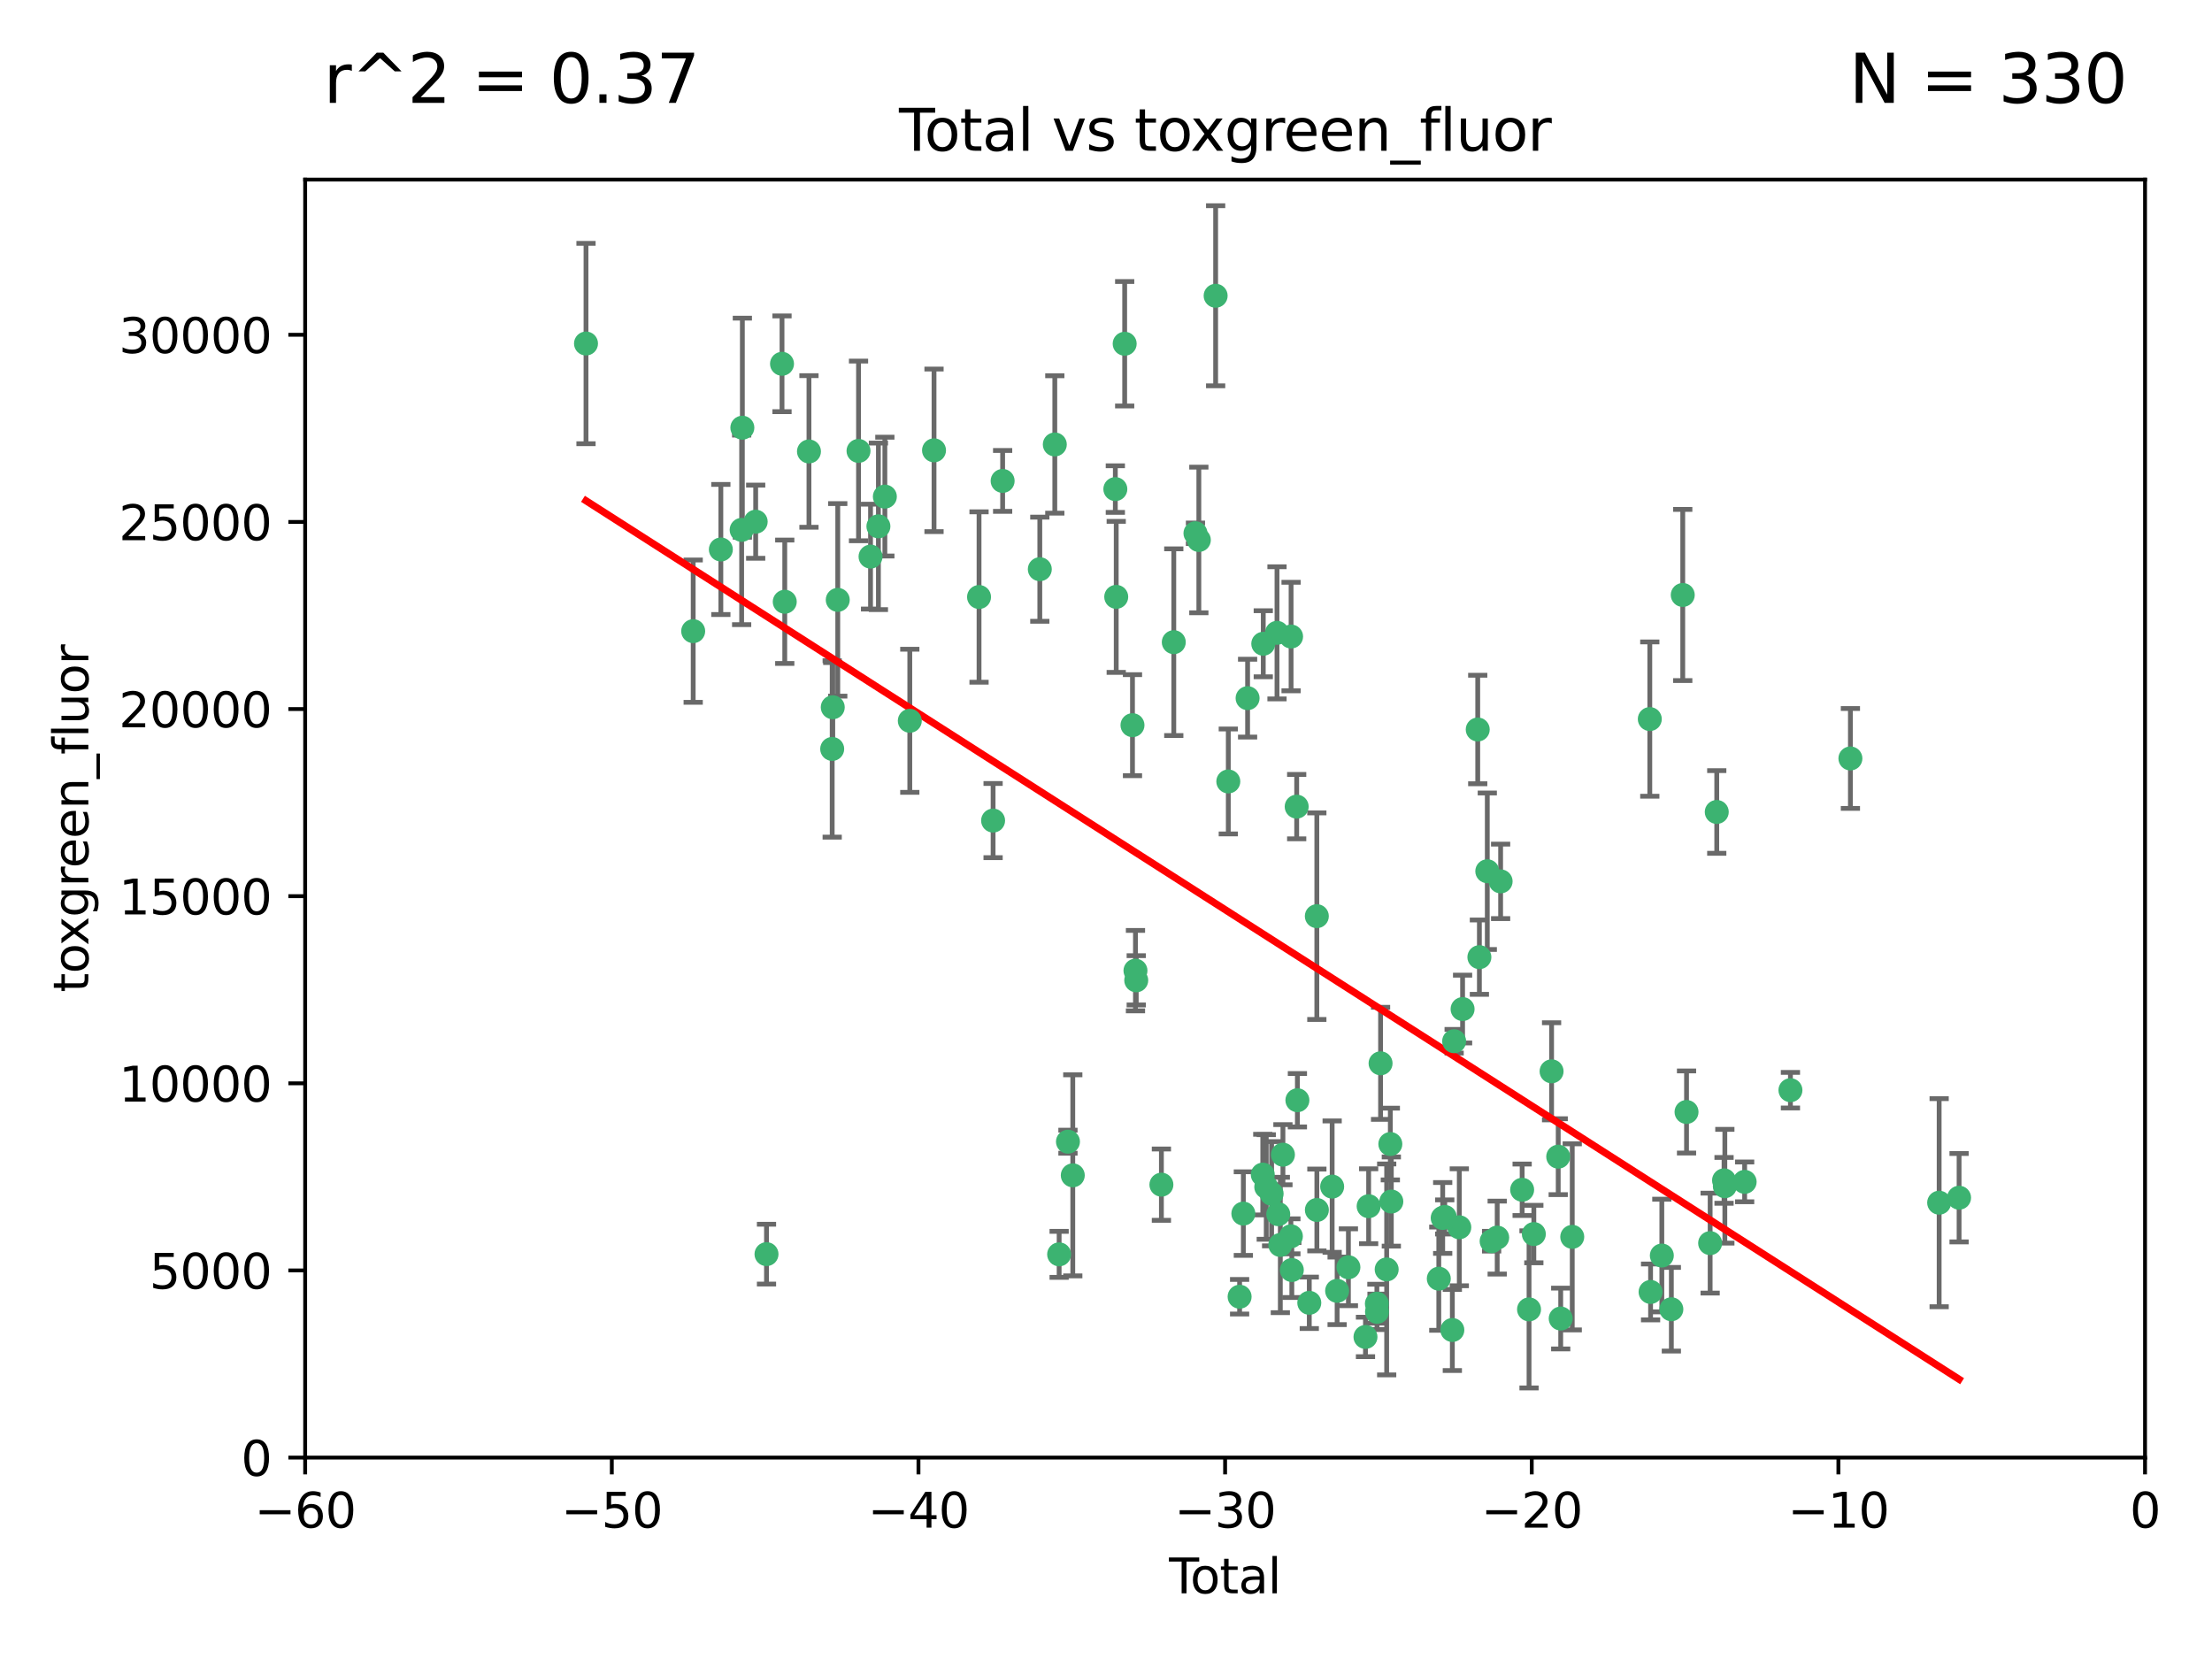 <?xml version="1.0" encoding="utf-8" standalone="no"?>
<!DOCTYPE svg PUBLIC "-//W3C//DTD SVG 1.1//EN"
  "http://www.w3.org/Graphics/SVG/1.1/DTD/svg11.dtd">
<svg xmlns:xlink="http://www.w3.org/1999/xlink" width="460.8pt" height="345.6pt" viewBox="0 0 460.8 345.6" xmlns="http://www.w3.org/2000/svg" version="1.1">
 <defs>
  <style type="text/css">*{stroke-linejoin: round; stroke-linecap: butt}</style>
 </defs>
 <g id="figure_1">
  <g id="patch_1">
   <path d="M 0 345.6 
L 460.8 345.6 
L 460.8 0 
L 0 0 
z
" style="fill: #ffffff"/>
  </g>
  <g id="axes_1">
   <g id="patch_2">
    <path d="M 63.571 303.64 
L 446.85 303.64 
L 446.85 37.411 
L 63.571 37.411 
z
" style="fill: #ffffff"/>
   </g>
   <g id="PathCollection_1">
    <defs>
     <path id="m17f8a027f5" d="M 0 1.118 
C 0.297 1.118 0.581 1 0.791 0.791 
C 1 0.581 1.118 0.297 1.118 0 
C 1.118 -0.297 1 -0.581 0.791 -0.791 
C 0.581 -1 0.297 -1.118 0 -1.118 
C -0.297 -1.118 -0.581 -1 -0.791 -0.791 
C -1 -0.581 -1.118 -0.297 -1.118 0 
C -1.118 0.297 -1 0.581 -0.791 0.791 
C -0.581 1 -0.297 1.118 0 1.118 
z
" style="stroke: #3cb371"/>
    </defs>
    <g clip-path="url(#pb55e640e72)">
     <use xlink:href="#m17f8a027f5" x="122.075" y="71.562" style="fill: #3cb371; stroke: #3cb371"/>
     <use xlink:href="#m17f8a027f5" x="144.404" y="131.48" style="fill: #3cb371; stroke: #3cb371"/>
     <use xlink:href="#m17f8a027f5" x="150.166" y="114.467" style="fill: #3cb371; stroke: #3cb371"/>
     <use xlink:href="#m17f8a027f5" x="154.499" y="110.38" style="fill: #3cb371; stroke: #3cb371"/>
     <use xlink:href="#m17f8a027f5" x="154.646" y="89.097" style="fill: #3cb371; stroke: #3cb371"/>
     <use xlink:href="#m17f8a027f5" x="157.422" y="108.676" style="fill: #3cb371; stroke: #3cb371"/>
     <use xlink:href="#m17f8a027f5" x="159.676" y="261.259" style="fill: #3cb371; stroke: #3cb371"/>
     <use xlink:href="#m17f8a027f5" x="162.908" y="75.786" style="fill: #3cb371; stroke: #3cb371"/>
     <use xlink:href="#m17f8a027f5" x="163.479" y="125.356" style="fill: #3cb371; stroke: #3cb371"/>
     <use xlink:href="#m17f8a027f5" x="168.522" y="94.046" style="fill: #3cb371; stroke: #3cb371"/>
     <use xlink:href="#m17f8a027f5" x="173.36" y="156.019" style="fill: #3cb371; stroke: #3cb371"/>
     <use xlink:href="#m17f8a027f5" x="173.478" y="147.335" style="fill: #3cb371; stroke: #3cb371"/>
     <use xlink:href="#m17f8a027f5" x="174.52" y="124.965" style="fill: #3cb371; stroke: #3cb371"/>
     <use xlink:href="#m17f8a027f5" x="178.846" y="93.933" style="fill: #3cb371; stroke: #3cb371"/>
     <use xlink:href="#m17f8a027f5" x="181.35" y="115.953" style="fill: #3cb371; stroke: #3cb371"/>
     <use xlink:href="#m17f8a027f5" x="182.989" y="109.646" style="fill: #3cb371; stroke: #3cb371"/>
     <use xlink:href="#m17f8a027f5" x="184.332" y="103.453" style="fill: #3cb371; stroke: #3cb371"/>
     <use xlink:href="#m17f8a027f5" x="189.528" y="150.153" style="fill: #3cb371; stroke: #3cb371"/>
     <use xlink:href="#m17f8a027f5" x="194.574" y="93.812" style="fill: #3cb371; stroke: #3cb371"/>
     <use xlink:href="#m17f8a027f5" x="203.952" y="124.367" style="fill: #3cb371; stroke: #3cb371"/>
     <use xlink:href="#m17f8a027f5" x="206.88" y="170.94" style="fill: #3cb371; stroke: #3cb371"/>
     <use xlink:href="#m17f8a027f5" x="208.867" y="100.184" style="fill: #3cb371; stroke: #3cb371"/>
     <use xlink:href="#m17f8a027f5" x="216.611" y="118.577" style="fill: #3cb371; stroke: #3cb371"/>
     <use xlink:href="#m17f8a027f5" x="219.736" y="92.588" style="fill: #3cb371; stroke: #3cb371"/>
     <use xlink:href="#m17f8a027f5" x="220.638" y="261.303" style="fill: #3cb371; stroke: #3cb371"/>
     <use xlink:href="#m17f8a027f5" x="222.475" y="237.833" style="fill: #3cb371; stroke: #3cb371"/>
     <use xlink:href="#m17f8a027f5" x="223.48" y="244.844" style="fill: #3cb371; stroke: #3cb371"/>
     <use xlink:href="#m17f8a027f5" x="232.345" y="101.886" style="fill: #3cb371; stroke: #3cb371"/>
     <use xlink:href="#m17f8a027f5" x="232.53" y="124.337" style="fill: #3cb371; stroke: #3cb371"/>
     <use xlink:href="#m17f8a027f5" x="234.291" y="71.61" style="fill: #3cb371; stroke: #3cb371"/>
     <use xlink:href="#m17f8a027f5" x="235.917" y="151.067" style="fill: #3cb371; stroke: #3cb371"/>
     <use xlink:href="#m17f8a027f5" x="236.539" y="202.203" style="fill: #3cb371; stroke: #3cb371"/>
     <use xlink:href="#m17f8a027f5" x="236.699" y="204.22" style="fill: #3cb371; stroke: #3cb371"/>
     <use xlink:href="#m17f8a027f5" x="241.942" y="246.787" style="fill: #3cb371; stroke: #3cb371"/>
     <use xlink:href="#m17f8a027f5" x="244.521" y="133.776" style="fill: #3cb371; stroke: #3cb371"/>
     <use xlink:href="#m17f8a027f5" x="249.037" y="111.087" style="fill: #3cb371; stroke: #3cb371"/>
     <use xlink:href="#m17f8a027f5" x="249.741" y="112.487" style="fill: #3cb371; stroke: #3cb371"/>
     <use xlink:href="#m17f8a027f5" x="253.24" y="61.614" style="fill: #3cb371; stroke: #3cb371"/>
     <use xlink:href="#m17f8a027f5" x="255.878" y="162.792" style="fill: #3cb371; stroke: #3cb371"/>
     <use xlink:href="#m17f8a027f5" x="258.233" y="270.13" style="fill: #3cb371; stroke: #3cb371"/>
     <use xlink:href="#m17f8a027f5" x="259.013" y="252.814" style="fill: #3cb371; stroke: #3cb371"/>
     <use xlink:href="#m17f8a027f5" x="259.897" y="145.439" style="fill: #3cb371; stroke: #3cb371"/>
     <use xlink:href="#m17f8a027f5" x="263.059" y="244.691" style="fill: #3cb371; stroke: #3cb371"/>
     <use xlink:href="#m17f8a027f5" x="263.163" y="134.104" style="fill: #3cb371; stroke: #3cb371"/>
     <use xlink:href="#m17f8a027f5" x="263.785" y="247.267" style="fill: #3cb371; stroke: #3cb371"/>
     <use xlink:href="#m17f8a027f5" x="264.901" y="248.674" style="fill: #3cb371; stroke: #3cb371"/>
     <use xlink:href="#m17f8a027f5" x="266.022" y="131.829" style="fill: #3cb371; stroke: #3cb371"/>
     <use xlink:href="#m17f8a027f5" x="266.284" y="252.941" style="fill: #3cb371; stroke: #3cb371"/>
     <use xlink:href="#m17f8a027f5" x="266.715" y="259.35" style="fill: #3cb371; stroke: #3cb371"/>
     <use xlink:href="#m17f8a027f5" x="267.259" y="240.543" style="fill: #3cb371; stroke: #3cb371"/>
     <use xlink:href="#m17f8a027f5" x="268.915" y="257.545" style="fill: #3cb371; stroke: #3cb371"/>
     <use xlink:href="#m17f8a027f5" x="268.956" y="132.603" style="fill: #3cb371; stroke: #3cb371"/>
     <use xlink:href="#m17f8a027f5" x="269.11" y="264.57" style="fill: #3cb371; stroke: #3cb371"/>
     <use xlink:href="#m17f8a027f5" x="270.123" y="168.036" style="fill: #3cb371; stroke: #3cb371"/>
     <use xlink:href="#m17f8a027f5" x="270.272" y="229.198" style="fill: #3cb371; stroke: #3cb371"/>
     <use xlink:href="#m17f8a027f5" x="272.749" y="271.4" style="fill: #3cb371; stroke: #3cb371"/>
     <use xlink:href="#m17f8a027f5" x="274.32" y="190.856" style="fill: #3cb371; stroke: #3cb371"/>
     <use xlink:href="#m17f8a027f5" x="274.329" y="252.059" style="fill: #3cb371; stroke: #3cb371"/>
     <use xlink:href="#m17f8a027f5" x="277.512" y="247.195" style="fill: #3cb371; stroke: #3cb371"/>
     <use xlink:href="#m17f8a027f5" x="278.547" y="268.906" style="fill: #3cb371; stroke: #3cb371"/>
     <use xlink:href="#m17f8a027f5" x="280.898" y="263.993" style="fill: #3cb371; stroke: #3cb371"/>
     <use xlink:href="#m17f8a027f5" x="284.454" y="278.508" style="fill: #3cb371; stroke: #3cb371"/>
     <use xlink:href="#m17f8a027f5" x="285.113" y="251.277" style="fill: #3cb371; stroke: #3cb371"/>
     <use xlink:href="#m17f8a027f5" x="286.83" y="271.584" style="fill: #3cb371; stroke: #3cb371"/>
     <use xlink:href="#m17f8a027f5" x="286.857" y="273.278" style="fill: #3cb371; stroke: #3cb371"/>
     <use xlink:href="#m17f8a027f5" x="287.598" y="221.508" style="fill: #3cb371; stroke: #3cb371"/>
     <use xlink:href="#m17f8a027f5" x="288.87" y="264.442" style="fill: #3cb371; stroke: #3cb371"/>
     <use xlink:href="#m17f8a027f5" x="289.632" y="238.323" style="fill: #3cb371; stroke: #3cb371"/>
     <use xlink:href="#m17f8a027f5" x="289.839" y="250.302" style="fill: #3cb371; stroke: #3cb371"/>
     <use xlink:href="#m17f8a027f5" x="299.727" y="266.371" style="fill: #3cb371; stroke: #3cb371"/>
     <use xlink:href="#m17f8a027f5" x="300.54" y="253.724" style="fill: #3cb371; stroke: #3cb371"/>
     <use xlink:href="#m17f8a027f5" x="300.97" y="253.509" style="fill: #3cb371; stroke: #3cb371"/>
     <use xlink:href="#m17f8a027f5" x="302.549" y="277.063" style="fill: #3cb371; stroke: #3cb371"/>
     <use xlink:href="#m17f8a027f5" x="302.924" y="216.908" style="fill: #3cb371; stroke: #3cb371"/>
     <use xlink:href="#m17f8a027f5" x="303.999" y="255.666" style="fill: #3cb371; stroke: #3cb371"/>
     <use xlink:href="#m17f8a027f5" x="304.684" y="210.208" style="fill: #3cb371; stroke: #3cb371"/>
     <use xlink:href="#m17f8a027f5" x="307.838" y="151.97" style="fill: #3cb371; stroke: #3cb371"/>
     <use xlink:href="#m17f8a027f5" x="308.184" y="199.394" style="fill: #3cb371; stroke: #3cb371"/>
     <use xlink:href="#m17f8a027f5" x="309.83" y="181.494" style="fill: #3cb371; stroke: #3cb371"/>
     <use xlink:href="#m17f8a027f5" x="310.734" y="258.565" style="fill: #3cb371; stroke: #3cb371"/>
     <use xlink:href="#m17f8a027f5" x="311.894" y="257.812" style="fill: #3cb371; stroke: #3cb371"/>
     <use xlink:href="#m17f8a027f5" x="312.607" y="183.606" style="fill: #3cb371; stroke: #3cb371"/>
     <use xlink:href="#m17f8a027f5" x="317.09" y="247.85" style="fill: #3cb371; stroke: #3cb371"/>
     <use xlink:href="#m17f8a027f5" x="318.526" y="272.768" style="fill: #3cb371; stroke: #3cb371"/>
     <use xlink:href="#m17f8a027f5" x="319.527" y="257.076" style="fill: #3cb371; stroke: #3cb371"/>
     <use xlink:href="#m17f8a027f5" x="323.223" y="223.176" style="fill: #3cb371; stroke: #3cb371"/>
     <use xlink:href="#m17f8a027f5" x="324.605" y="240.958" style="fill: #3cb371; stroke: #3cb371"/>
     <use xlink:href="#m17f8a027f5" x="325.125" y="274.674" style="fill: #3cb371; stroke: #3cb371"/>
     <use xlink:href="#m17f8a027f5" x="327.528" y="257.661" style="fill: #3cb371; stroke: #3cb371"/>
     <use xlink:href="#m17f8a027f5" x="343.683" y="149.795" style="fill: #3cb371; stroke: #3cb371"/>
     <use xlink:href="#m17f8a027f5" x="343.846" y="269.137" style="fill: #3cb371; stroke: #3cb371"/>
     <use xlink:href="#m17f8a027f5" x="346.19" y="261.551" style="fill: #3cb371; stroke: #3cb371"/>
     <use xlink:href="#m17f8a027f5" x="348.174" y="272.741" style="fill: #3cb371; stroke: #3cb371"/>
     <use xlink:href="#m17f8a027f5" x="350.548" y="123.943" style="fill: #3cb371; stroke: #3cb371"/>
     <use xlink:href="#m17f8a027f5" x="351.336" y="231.646" style="fill: #3cb371; stroke: #3cb371"/>
     <use xlink:href="#m17f8a027f5" x="356.254" y="258.966" style="fill: #3cb371; stroke: #3cb371"/>
     <use xlink:href="#m17f8a027f5" x="357.632" y="169.147" style="fill: #3cb371; stroke: #3cb371"/>
     <use xlink:href="#m17f8a027f5" x="359.15" y="245.892" style="fill: #3cb371; stroke: #3cb371"/>
     <use xlink:href="#m17f8a027f5" x="359.317" y="247.114" style="fill: #3cb371; stroke: #3cb371"/>
     <use xlink:href="#m17f8a027f5" x="363.442" y="246.204" style="fill: #3cb371; stroke: #3cb371"/>
     <use xlink:href="#m17f8a027f5" x="372.98" y="227.107" style="fill: #3cb371; stroke: #3cb371"/>
     <use xlink:href="#m17f8a027f5" x="385.474" y="157.999" style="fill: #3cb371; stroke: #3cb371"/>
     <use xlink:href="#m17f8a027f5" x="403.96" y="250.544" style="fill: #3cb371; stroke: #3cb371"/>
     <use xlink:href="#m17f8a027f5" x="408.113" y="249.505" style="fill: #3cb371; stroke: #3cb371"/>
    </g>
   </g>
   <g id="matplotlib.axis_1">
    <g id="xtick_1">
     <g id="line2d_1">
      <defs>
       <path id="m626ecf3b3f" d="M 0 0 
L 0 3.5 
" style="stroke: #000000; stroke-width: 0.8"/>
      </defs>
      <g>
       <use xlink:href="#m626ecf3b3f" x="63.571" y="303.64" style="stroke: #000000; stroke-width: 0.8"/>
      </g>
     </g>
     <g id="text_1">
      <!-- −60 -->
      <g transform="translate(53.019 318.238)scale(0.1 -0.1)">
       <defs>
        <path id="DejaVuSans-2212" d="M 678 2272 
L 4684 2272 
L 4684 1741 
L 678 1741 
L 678 2272 
z
" transform="scale(0.016)"/>
        <path id="DejaVuSans-36" d="M 2113 2584 
Q 1688 2584 1439 2293 
Q 1191 2003 1191 1497 
Q 1191 994 1439 701 
Q 1688 409 2113 409 
Q 2538 409 2786 701 
Q 3034 994 3034 1497 
Q 3034 2003 2786 2293 
Q 2538 2584 2113 2584 
z
M 3366 4563 
L 3366 3988 
Q 3128 4100 2886 4159 
Q 2644 4219 2406 4219 
Q 1781 4219 1451 3797 
Q 1122 3375 1075 2522 
Q 1259 2794 1537 2939 
Q 1816 3084 2150 3084 
Q 2853 3084 3261 2657 
Q 3669 2231 3669 1497 
Q 3669 778 3244 343 
Q 2819 -91 2113 -91 
Q 1303 -91 875 529 
Q 447 1150 447 2328 
Q 447 3434 972 4092 
Q 1497 4750 2381 4750 
Q 2619 4750 2861 4703 
Q 3103 4656 3366 4563 
z
" transform="scale(0.016)"/>
        <path id="DejaVuSans-30" d="M 2034 4250 
Q 1547 4250 1301 3770 
Q 1056 3291 1056 2328 
Q 1056 1369 1301 889 
Q 1547 409 2034 409 
Q 2525 409 2770 889 
Q 3016 1369 3016 2328 
Q 3016 3291 2770 3770 
Q 2525 4250 2034 4250 
z
M 2034 4750 
Q 2819 4750 3233 4129 
Q 3647 3509 3647 2328 
Q 3647 1150 3233 529 
Q 2819 -91 2034 -91 
Q 1250 -91 836 529 
Q 422 1150 422 2328 
Q 422 3509 836 4129 
Q 1250 4750 2034 4750 
z
" transform="scale(0.016)"/>
       </defs>
       <use xlink:href="#DejaVuSans-2212"/>
       <use xlink:href="#DejaVuSans-36" x="83.789"/>
       <use xlink:href="#DejaVuSans-30" x="147.412"/>
      </g>
     </g>
    </g>
    <g id="xtick_2">
     <g id="line2d_2">
      <g>
       <use xlink:href="#m626ecf3b3f" x="127.451" y="303.64" style="stroke: #000000; stroke-width: 0.8"/>
      </g>
     </g>
     <g id="text_2">
      <!-- −50 -->
      <g transform="translate(116.899 318.238)scale(0.1 -0.1)">
       <defs>
        <path id="DejaVuSans-35" d="M 691 4666 
L 3169 4666 
L 3169 4134 
L 1269 4134 
L 1269 2991 
Q 1406 3038 1543 3061 
Q 1681 3084 1819 3084 
Q 2600 3084 3056 2656 
Q 3513 2228 3513 1497 
Q 3513 744 3044 326 
Q 2575 -91 1722 -91 
Q 1428 -91 1123 -41 
Q 819 9 494 109 
L 494 744 
Q 775 591 1075 516 
Q 1375 441 1709 441 
Q 2250 441 2565 725 
Q 2881 1009 2881 1497 
Q 2881 1984 2565 2268 
Q 2250 2553 1709 2553 
Q 1456 2553 1204 2497 
Q 953 2441 691 2322 
L 691 4666 
z
" transform="scale(0.016)"/>
       </defs>
       <use xlink:href="#DejaVuSans-2212"/>
       <use xlink:href="#DejaVuSans-35" x="83.789"/>
       <use xlink:href="#DejaVuSans-30" x="147.412"/>
      </g>
     </g>
    </g>
    <g id="xtick_3">
     <g id="line2d_3">
      <g>
       <use xlink:href="#m626ecf3b3f" x="191.331" y="303.64" style="stroke: #000000; stroke-width: 0.8"/>
      </g>
     </g>
     <g id="text_3">
      <!-- −40 -->
      <g transform="translate(180.778 318.238)scale(0.1 -0.1)">
       <defs>
        <path id="DejaVuSans-34" d="M 2419 4116 
L 825 1625 
L 2419 1625 
L 2419 4116 
z
M 2253 4666 
L 3047 4666 
L 3047 1625 
L 3713 1625 
L 3713 1100 
L 3047 1100 
L 3047 0 
L 2419 0 
L 2419 1100 
L 313 1100 
L 313 1709 
L 2253 4666 
z
" transform="scale(0.016)"/>
       </defs>
       <use xlink:href="#DejaVuSans-2212"/>
       <use xlink:href="#DejaVuSans-34" x="83.789"/>
       <use xlink:href="#DejaVuSans-30" x="147.412"/>
      </g>
     </g>
    </g>
    <g id="xtick_4">
     <g id="line2d_4">
      <g>
       <use xlink:href="#m626ecf3b3f" x="255.211" y="303.64" style="stroke: #000000; stroke-width: 0.8"/>
      </g>
     </g>
     <g id="text_4">
      <!-- −30 -->
      <g transform="translate(244.658 318.238)scale(0.1 -0.1)">
       <defs>
        <path id="DejaVuSans-33" d="M 2597 2516 
Q 3050 2419 3304 2112 
Q 3559 1806 3559 1356 
Q 3559 666 3084 287 
Q 2609 -91 1734 -91 
Q 1441 -91 1130 -33 
Q 819 25 488 141 
L 488 750 
Q 750 597 1062 519 
Q 1375 441 1716 441 
Q 2309 441 2620 675 
Q 2931 909 2931 1356 
Q 2931 1769 2642 2001 
Q 2353 2234 1838 2234 
L 1294 2234 
L 1294 2753 
L 1863 2753 
Q 2328 2753 2575 2939 
Q 2822 3125 2822 3475 
Q 2822 3834 2567 4026 
Q 2313 4219 1838 4219 
Q 1578 4219 1281 4162 
Q 984 4106 628 3988 
L 628 4550 
Q 988 4650 1302 4700 
Q 1616 4750 1894 4750 
Q 2613 4750 3031 4423 
Q 3450 4097 3450 3541 
Q 3450 3153 3228 2886 
Q 3006 2619 2597 2516 
z
" transform="scale(0.016)"/>
       </defs>
       <use xlink:href="#DejaVuSans-2212"/>
       <use xlink:href="#DejaVuSans-33" x="83.789"/>
       <use xlink:href="#DejaVuSans-30" x="147.412"/>
      </g>
     </g>
    </g>
    <g id="xtick_5">
     <g id="line2d_5">
      <g>
       <use xlink:href="#m626ecf3b3f" x="319.09" y="303.64" style="stroke: #000000; stroke-width: 0.8"/>
      </g>
     </g>
     <g id="text_5">
      <!-- −20 -->
      <g transform="translate(308.538 318.238)scale(0.1 -0.1)">
       <defs>
        <path id="DejaVuSans-32" d="M 1228 531 
L 3431 531 
L 3431 0 
L 469 0 
L 469 531 
Q 828 903 1448 1529 
Q 2069 2156 2228 2338 
Q 2531 2678 2651 2914 
Q 2772 3150 2772 3378 
Q 2772 3750 2511 3984 
Q 2250 4219 1831 4219 
Q 1534 4219 1204 4116 
Q 875 4013 500 3803 
L 500 4441 
Q 881 4594 1212 4672 
Q 1544 4750 1819 4750 
Q 2544 4750 2975 4387 
Q 3406 4025 3406 3419 
Q 3406 3131 3298 2873 
Q 3191 2616 2906 2266 
Q 2828 2175 2409 1742 
Q 1991 1309 1228 531 
z
" transform="scale(0.016)"/>
       </defs>
       <use xlink:href="#DejaVuSans-2212"/>
       <use xlink:href="#DejaVuSans-32" x="83.789"/>
       <use xlink:href="#DejaVuSans-30" x="147.412"/>
      </g>
     </g>
    </g>
    <g id="xtick_6">
     <g id="line2d_6">
      <g>
       <use xlink:href="#m626ecf3b3f" x="382.97" y="303.64" style="stroke: #000000; stroke-width: 0.8"/>
      </g>
     </g>
     <g id="text_6">
      <!-- −10 -->
      <g transform="translate(372.418 318.238)scale(0.1 -0.1)">
       <defs>
        <path id="DejaVuSans-31" d="M 794 531 
L 1825 531 
L 1825 4091 
L 703 3866 
L 703 4441 
L 1819 4666 
L 2450 4666 
L 2450 531 
L 3481 531 
L 3481 0 
L 794 0 
L 794 531 
z
" transform="scale(0.016)"/>
       </defs>
       <use xlink:href="#DejaVuSans-2212"/>
       <use xlink:href="#DejaVuSans-31" x="83.789"/>
       <use xlink:href="#DejaVuSans-30" x="147.412"/>
      </g>
     </g>
    </g>
    <g id="xtick_7">
     <g id="line2d_7">
      <g>
       <use xlink:href="#m626ecf3b3f" x="446.85" y="303.64" style="stroke: #000000; stroke-width: 0.8"/>
      </g>
     </g>
     <g id="text_7">
      <!-- 0 -->
      <g transform="translate(443.669 318.238)scale(0.1 -0.1)">
       <use xlink:href="#DejaVuSans-30"/>
      </g>
     </g>
    </g>
    <g id="text_8">
     <!-- Total -->
     <g transform="translate(243.534 331.917)scale(0.1 -0.1)">
      <defs>
       <path id="DejaVuSans-54" d="M -19 4666 
L 3928 4666 
L 3928 4134 
L 2272 4134 
L 2272 0 
L 1638 0 
L 1638 4134 
L -19 4134 
L -19 4666 
z
" transform="scale(0.016)"/>
       <path id="DejaVuSans-6f" d="M 1959 3097 
Q 1497 3097 1228 2736 
Q 959 2375 959 1747 
Q 959 1119 1226 758 
Q 1494 397 1959 397 
Q 2419 397 2687 759 
Q 2956 1122 2956 1747 
Q 2956 2369 2687 2733 
Q 2419 3097 1959 3097 
z
M 1959 3584 
Q 2709 3584 3137 3096 
Q 3566 2609 3566 1747 
Q 3566 888 3137 398 
Q 2709 -91 1959 -91 
Q 1206 -91 779 398 
Q 353 888 353 1747 
Q 353 2609 779 3096 
Q 1206 3584 1959 3584 
z
" transform="scale(0.016)"/>
       <path id="DejaVuSans-74" d="M 1172 4494 
L 1172 3500 
L 2356 3500 
L 2356 3053 
L 1172 3053 
L 1172 1153 
Q 1172 725 1289 603 
Q 1406 481 1766 481 
L 2356 481 
L 2356 0 
L 1766 0 
Q 1100 0 847 248 
Q 594 497 594 1153 
L 594 3053 
L 172 3053 
L 172 3500 
L 594 3500 
L 594 4494 
L 1172 4494 
z
" transform="scale(0.016)"/>
       <path id="DejaVuSans-61" d="M 2194 1759 
Q 1497 1759 1228 1600 
Q 959 1441 959 1056 
Q 959 750 1161 570 
Q 1363 391 1709 391 
Q 2188 391 2477 730 
Q 2766 1069 2766 1631 
L 2766 1759 
L 2194 1759 
z
M 3341 1997 
L 3341 0 
L 2766 0 
L 2766 531 
Q 2569 213 2275 61 
Q 1981 -91 1556 -91 
Q 1019 -91 701 211 
Q 384 513 384 1019 
Q 384 1609 779 1909 
Q 1175 2209 1959 2209 
L 2766 2209 
L 2766 2266 
Q 2766 2663 2505 2880 
Q 2244 3097 1772 3097 
Q 1472 3097 1187 3025 
Q 903 2953 641 2809 
L 641 3341 
Q 956 3463 1253 3523 
Q 1550 3584 1831 3584 
Q 2591 3584 2966 3190 
Q 3341 2797 3341 1997 
z
" transform="scale(0.016)"/>
       <path id="DejaVuSans-6c" d="M 603 4863 
L 1178 4863 
L 1178 0 
L 603 0 
L 603 4863 
z
" transform="scale(0.016)"/>
      </defs>
      <use xlink:href="#DejaVuSans-54"/>
      <use xlink:href="#DejaVuSans-6f" x="44.084"/>
      <use xlink:href="#DejaVuSans-74" x="105.266"/>
      <use xlink:href="#DejaVuSans-61" x="144.475"/>
      <use xlink:href="#DejaVuSans-6c" x="205.754"/>
     </g>
    </g>
   </g>
   <g id="matplotlib.axis_2">
    <g id="ytick_1">
     <g id="line2d_8">
      <defs>
       <path id="m332d40dd67" d="M 0 0 
L -3.5 0 
" style="stroke: #000000; stroke-width: 0.8"/>
      </defs>
      <g>
       <use xlink:href="#m332d40dd67" x="63.571" y="303.64" style="stroke: #000000; stroke-width: 0.8"/>
      </g>
     </g>
     <g id="text_9">
      <!-- 0 -->
      <g transform="translate(50.209 307.439)scale(0.1 -0.1)">
       <use xlink:href="#DejaVuSans-30"/>
      </g>
     </g>
    </g>
    <g id="ytick_2">
     <g id="line2d_9">
      <g>
       <use xlink:href="#m332d40dd67" x="63.571" y="264.657" style="stroke: #000000; stroke-width: 0.8"/>
      </g>
     </g>
     <g id="text_10">
      <!-- 5000 -->
      <g transform="translate(31.121 268.457)scale(0.1 -0.1)">
       <use xlink:href="#DejaVuSans-35"/>
       <use xlink:href="#DejaVuSans-30" x="63.623"/>
       <use xlink:href="#DejaVuSans-30" x="127.246"/>
       <use xlink:href="#DejaVuSans-30" x="190.869"/>
      </g>
     </g>
    </g>
    <g id="ytick_3">
     <g id="line2d_10">
      <g>
       <use xlink:href="#m332d40dd67" x="63.571" y="225.675" style="stroke: #000000; stroke-width: 0.8"/>
      </g>
     </g>
     <g id="text_11">
      <!-- 10000 -->
      <g transform="translate(24.759 229.474)scale(0.1 -0.1)">
       <use xlink:href="#DejaVuSans-31"/>
       <use xlink:href="#DejaVuSans-30" x="63.623"/>
       <use xlink:href="#DejaVuSans-30" x="127.246"/>
       <use xlink:href="#DejaVuSans-30" x="190.869"/>
       <use xlink:href="#DejaVuSans-30" x="254.492"/>
      </g>
     </g>
    </g>
    <g id="ytick_4">
     <g id="line2d_11">
      <g>
       <use xlink:href="#m332d40dd67" x="63.571" y="186.692" style="stroke: #000000; stroke-width: 0.8"/>
      </g>
     </g>
     <g id="text_12">
      <!-- 15000 -->
      <g transform="translate(24.759 190.492)scale(0.1 -0.1)">
       <use xlink:href="#DejaVuSans-31"/>
       <use xlink:href="#DejaVuSans-35" x="63.623"/>
       <use xlink:href="#DejaVuSans-30" x="127.246"/>
       <use xlink:href="#DejaVuSans-30" x="190.869"/>
       <use xlink:href="#DejaVuSans-30" x="254.492"/>
      </g>
     </g>
    </g>
    <g id="ytick_5">
     <g id="line2d_12">
      <g>
       <use xlink:href="#m332d40dd67" x="63.571" y="147.71" style="stroke: #000000; stroke-width: 0.8"/>
      </g>
     </g>
     <g id="text_13">
      <!-- 20000 -->
      <g transform="translate(24.759 151.509)scale(0.1 -0.1)">
       <use xlink:href="#DejaVuSans-32"/>
       <use xlink:href="#DejaVuSans-30" x="63.623"/>
       <use xlink:href="#DejaVuSans-30" x="127.246"/>
       <use xlink:href="#DejaVuSans-30" x="190.869"/>
       <use xlink:href="#DejaVuSans-30" x="254.492"/>
      </g>
     </g>
    </g>
    <g id="ytick_6">
     <g id="line2d_13">
      <g>
       <use xlink:href="#m332d40dd67" x="63.571" y="108.727" style="stroke: #000000; stroke-width: 0.8"/>
      </g>
     </g>
     <g id="text_14">
      <!-- 25000 -->
      <g transform="translate(24.759 112.527)scale(0.1 -0.1)">
       <use xlink:href="#DejaVuSans-32"/>
       <use xlink:href="#DejaVuSans-35" x="63.623"/>
       <use xlink:href="#DejaVuSans-30" x="127.246"/>
       <use xlink:href="#DejaVuSans-30" x="190.869"/>
       <use xlink:href="#DejaVuSans-30" x="254.492"/>
      </g>
     </g>
    </g>
    <g id="ytick_7">
     <g id="line2d_14">
      <g>
       <use xlink:href="#m332d40dd67" x="63.571" y="69.745" style="stroke: #000000; stroke-width: 0.8"/>
      </g>
     </g>
     <g id="text_15">
      <!-- 30000 -->
      <g transform="translate(24.759 73.544)scale(0.1 -0.1)">
       <use xlink:href="#DejaVuSans-33"/>
       <use xlink:href="#DejaVuSans-30" x="63.623"/>
       <use xlink:href="#DejaVuSans-30" x="127.246"/>
       <use xlink:href="#DejaVuSans-30" x="190.869"/>
       <use xlink:href="#DejaVuSans-30" x="254.492"/>
      </g>
     </g>
    </g>
    <g id="text_16">
     <!-- toxgreen_fluor -->
     <g transform="translate(18.401 206.72)rotate(-90)scale(0.1 -0.1)">
      <defs>
       <path id="DejaVuSans-78" d="M 3513 3500 
L 2247 1797 
L 3578 0 
L 2900 0 
L 1881 1375 
L 863 0 
L 184 0 
L 1544 1831 
L 300 3500 
L 978 3500 
L 1906 2253 
L 2834 3500 
L 3513 3500 
z
" transform="scale(0.016)"/>
       <path id="DejaVuSans-67" d="M 2906 1791 
Q 2906 2416 2648 2759 
Q 2391 3103 1925 3103 
Q 1463 3103 1205 2759 
Q 947 2416 947 1791 
Q 947 1169 1205 825 
Q 1463 481 1925 481 
Q 2391 481 2648 825 
Q 2906 1169 2906 1791 
z
M 3481 434 
Q 3481 -459 3084 -895 
Q 2688 -1331 1869 -1331 
Q 1566 -1331 1297 -1286 
Q 1028 -1241 775 -1147 
L 775 -588 
Q 1028 -725 1275 -790 
Q 1522 -856 1778 -856 
Q 2344 -856 2625 -561 
Q 2906 -266 2906 331 
L 2906 616 
Q 2728 306 2450 153 
Q 2172 0 1784 0 
Q 1141 0 747 490 
Q 353 981 353 1791 
Q 353 2603 747 3093 
Q 1141 3584 1784 3584 
Q 2172 3584 2450 3431 
Q 2728 3278 2906 2969 
L 2906 3500 
L 3481 3500 
L 3481 434 
z
" transform="scale(0.016)"/>
       <path id="DejaVuSans-72" d="M 2631 2963 
Q 2534 3019 2420 3045 
Q 2306 3072 2169 3072 
Q 1681 3072 1420 2755 
Q 1159 2438 1159 1844 
L 1159 0 
L 581 0 
L 581 3500 
L 1159 3500 
L 1159 2956 
Q 1341 3275 1631 3429 
Q 1922 3584 2338 3584 
Q 2397 3584 2469 3576 
Q 2541 3569 2628 3553 
L 2631 2963 
z
" transform="scale(0.016)"/>
       <path id="DejaVuSans-65" d="M 3597 1894 
L 3597 1613 
L 953 1613 
Q 991 1019 1311 708 
Q 1631 397 2203 397 
Q 2534 397 2845 478 
Q 3156 559 3463 722 
L 3463 178 
Q 3153 47 2828 -22 
Q 2503 -91 2169 -91 
Q 1331 -91 842 396 
Q 353 884 353 1716 
Q 353 2575 817 3079 
Q 1281 3584 2069 3584 
Q 2775 3584 3186 3129 
Q 3597 2675 3597 1894 
z
M 3022 2063 
Q 3016 2534 2758 2815 
Q 2500 3097 2075 3097 
Q 1594 3097 1305 2825 
Q 1016 2553 972 2059 
L 3022 2063 
z
" transform="scale(0.016)"/>
       <path id="DejaVuSans-6e" d="M 3513 2113 
L 3513 0 
L 2938 0 
L 2938 2094 
Q 2938 2591 2744 2837 
Q 2550 3084 2163 3084 
Q 1697 3084 1428 2787 
Q 1159 2491 1159 1978 
L 1159 0 
L 581 0 
L 581 3500 
L 1159 3500 
L 1159 2956 
Q 1366 3272 1645 3428 
Q 1925 3584 2291 3584 
Q 2894 3584 3203 3211 
Q 3513 2838 3513 2113 
z
" transform="scale(0.016)"/>
       <path id="DejaVuSans-5f" d="M 3263 -1063 
L 3263 -1509 
L -63 -1509 
L -63 -1063 
L 3263 -1063 
z
" transform="scale(0.016)"/>
       <path id="DejaVuSans-66" d="M 2375 4863 
L 2375 4384 
L 1825 4384 
Q 1516 4384 1395 4259 
Q 1275 4134 1275 3809 
L 1275 3500 
L 2222 3500 
L 2222 3053 
L 1275 3053 
L 1275 0 
L 697 0 
L 697 3053 
L 147 3053 
L 147 3500 
L 697 3500 
L 697 3744 
Q 697 4328 969 4595 
Q 1241 4863 1831 4863 
L 2375 4863 
z
" transform="scale(0.016)"/>
       <path id="DejaVuSans-75" d="M 544 1381 
L 544 3500 
L 1119 3500 
L 1119 1403 
Q 1119 906 1312 657 
Q 1506 409 1894 409 
Q 2359 409 2629 706 
Q 2900 1003 2900 1516 
L 2900 3500 
L 3475 3500 
L 3475 0 
L 2900 0 
L 2900 538 
Q 2691 219 2414 64 
Q 2138 -91 1772 -91 
Q 1169 -91 856 284 
Q 544 659 544 1381 
z
M 1991 3584 
L 1991 3584 
z
" transform="scale(0.016)"/>
      </defs>
      <use xlink:href="#DejaVuSans-74"/>
      <use xlink:href="#DejaVuSans-6f" x="39.209"/>
      <use xlink:href="#DejaVuSans-78" x="97.266"/>
      <use xlink:href="#DejaVuSans-67" x="156.445"/>
      <use xlink:href="#DejaVuSans-72" x="219.922"/>
      <use xlink:href="#DejaVuSans-65" x="258.785"/>
      <use xlink:href="#DejaVuSans-65" x="320.309"/>
      <use xlink:href="#DejaVuSans-6e" x="381.832"/>
      <use xlink:href="#DejaVuSans-5f" x="445.211"/>
      <use xlink:href="#DejaVuSans-66" x="495.211"/>
      <use xlink:href="#DejaVuSans-6c" x="530.416"/>
      <use xlink:href="#DejaVuSans-75" x="558.199"/>
      <use xlink:href="#DejaVuSans-6f" x="621.578"/>
      <use xlink:href="#DejaVuSans-72" x="682.76"/>
     </g>
    </g>
   </g>
   <g id="LineCollection_1">
    <path d="M 122.075 92.434 
L 122.075 50.691 
" clip-path="url(#pb55e640e72)" style="fill: none; stroke: #696969"/>
    <path d="M 144.404 146.307 
L 144.404 116.654 
" clip-path="url(#pb55e640e72)" style="fill: none; stroke: #696969"/>
    <path d="M 150.166 128.017 
L 150.166 100.917 
" clip-path="url(#pb55e640e72)" style="fill: none; stroke: #696969"/>
    <path d="M 154.499 130.124 
L 154.499 90.636 
" clip-path="url(#pb55e640e72)" style="fill: none; stroke: #696969"/>
    <path d="M 154.646 111.917 
L 154.646 66.277 
" clip-path="url(#pb55e640e72)" style="fill: none; stroke: #696969"/>
    <path d="M 157.422 116.296 
L 157.422 101.057 
" clip-path="url(#pb55e640e72)" style="fill: none; stroke: #696969"/>
    <path d="M 159.676 267.49 
L 159.676 255.028 
" clip-path="url(#pb55e640e72)" style="fill: none; stroke: #696969"/>
    <path d="M 162.908 85.756 
L 162.908 65.815 
" clip-path="url(#pb55e640e72)" style="fill: none; stroke: #696969"/>
    <path d="M 163.479 138.211 
L 163.479 112.501 
" clip-path="url(#pb55e640e72)" style="fill: none; stroke: #696969"/>
    <path d="M 168.522 109.836 
L 168.522 78.257 
" clip-path="url(#pb55e640e72)" style="fill: none; stroke: #696969"/>
    <path d="M 173.36 174.39 
L 173.36 137.647 
" clip-path="url(#pb55e640e72)" style="fill: none; stroke: #696969"/>
    <path d="M 173.478 156.65 
L 173.478 138.02 
" clip-path="url(#pb55e640e72)" style="fill: none; stroke: #696969"/>
    <path d="M 174.52 145.018 
L 174.52 104.912 
" clip-path="url(#pb55e640e72)" style="fill: none; stroke: #696969"/>
    <path d="M 178.846 112.649 
L 178.846 75.218 
" clip-path="url(#pb55e640e72)" style="fill: none; stroke: #696969"/>
    <path d="M 181.35 126.872 
L 181.35 105.035 
" clip-path="url(#pb55e640e72)" style="fill: none; stroke: #696969"/>
    <path d="M 182.989 126.988 
L 182.989 92.305 
" clip-path="url(#pb55e640e72)" style="fill: none; stroke: #696969"/>
    <path d="M 184.332 115.826 
L 184.332 91.08 
" clip-path="url(#pb55e640e72)" style="fill: none; stroke: #696969"/>
    <path d="M 189.528 165.057 
L 189.528 135.25 
" clip-path="url(#pb55e640e72)" style="fill: none; stroke: #696969"/>
    <path d="M 194.574 110.745 
L 194.574 76.878 
" clip-path="url(#pb55e640e72)" style="fill: none; stroke: #696969"/>
    <path d="M 203.952 142.114 
L 203.952 106.621 
" clip-path="url(#pb55e640e72)" style="fill: none; stroke: #696969"/>
    <path d="M 206.88 178.667 
L 206.88 163.212 
" clip-path="url(#pb55e640e72)" style="fill: none; stroke: #696969"/>
    <path d="M 208.867 106.525 
L 208.867 93.844 
" clip-path="url(#pb55e640e72)" style="fill: none; stroke: #696969"/>
    <path d="M 216.611 129.424 
L 216.611 107.731 
" clip-path="url(#pb55e640e72)" style="fill: none; stroke: #696969"/>
    <path d="M 219.736 106.902 
L 219.736 78.274 
" clip-path="url(#pb55e640e72)" style="fill: none; stroke: #696969"/>
    <path d="M 220.638 266.097 
L 220.638 256.51 
" clip-path="url(#pb55e640e72)" style="fill: none; stroke: #696969"/>
    <path d="M 222.475 240.234 
L 222.475 235.431 
" clip-path="url(#pb55e640e72)" style="fill: none; stroke: #696969"/>
    <path d="M 223.48 265.789 
L 223.48 223.9 
" clip-path="url(#pb55e640e72)" style="fill: none; stroke: #696969"/>
    <path d="M 232.345 106.741 
L 232.345 97.032 
" clip-path="url(#pb55e640e72)" style="fill: none; stroke: #696969"/>
    <path d="M 232.53 140.07 
L 232.53 108.604 
" clip-path="url(#pb55e640e72)" style="fill: none; stroke: #696969"/>
    <path d="M 234.291 84.576 
L 234.291 58.645 
" clip-path="url(#pb55e640e72)" style="fill: none; stroke: #696969"/>
    <path d="M 235.917 161.588 
L 235.917 140.547 
" clip-path="url(#pb55e640e72)" style="fill: none; stroke: #696969"/>
    <path d="M 236.539 210.579 
L 236.539 193.826 
" clip-path="url(#pb55e640e72)" style="fill: none; stroke: #696969"/>
    <path d="M 236.699 209.352 
L 236.699 199.087 
" clip-path="url(#pb55e640e72)" style="fill: none; stroke: #696969"/>
    <path d="M 241.942 254.215 
L 241.942 239.358 
" clip-path="url(#pb55e640e72)" style="fill: none; stroke: #696969"/>
    <path d="M 244.521 153.222 
L 244.521 114.33 
" clip-path="url(#pb55e640e72)" style="fill: none; stroke: #696969"/>
    <path d="M 249.037 113.226 
L 249.037 108.949 
" clip-path="url(#pb55e640e72)" style="fill: none; stroke: #696969"/>
    <path d="M 249.741 127.655 
L 249.741 97.319 
" clip-path="url(#pb55e640e72)" style="fill: none; stroke: #696969"/>
    <path d="M 253.24 80.373 
L 253.24 42.855 
" clip-path="url(#pb55e640e72)" style="fill: none; stroke: #696969"/>
    <path d="M 255.878 173.718 
L 255.878 151.865 
" clip-path="url(#pb55e640e72)" style="fill: none; stroke: #696969"/>
    <path d="M 258.233 273.73 
L 258.233 266.53 
" clip-path="url(#pb55e640e72)" style="fill: none; stroke: #696969"/>
    <path d="M 259.013 261.522 
L 259.013 244.105 
" clip-path="url(#pb55e640e72)" style="fill: none; stroke: #696969"/>
    <path d="M 259.897 153.546 
L 259.897 137.331 
" clip-path="url(#pb55e640e72)" style="fill: none; stroke: #696969"/>
    <path d="M 263.059 253.088 
L 263.059 236.294 
" clip-path="url(#pb55e640e72)" style="fill: none; stroke: #696969"/>
    <path d="M 263.163 140.983 
L 263.163 127.226 
" clip-path="url(#pb55e640e72)" style="fill: none; stroke: #696969"/>
    <path d="M 263.785 258.157 
L 263.785 236.377 
" clip-path="url(#pb55e640e72)" style="fill: none; stroke: #696969"/>
    <path d="M 264.901 259.535 
L 264.901 237.813 
" clip-path="url(#pb55e640e72)" style="fill: none; stroke: #696969"/>
    <path d="M 266.022 145.591 
L 266.022 118.067 
" clip-path="url(#pb55e640e72)" style="fill: none; stroke: #696969"/>
    <path d="M 266.284 253.603 
L 266.284 252.279 
" clip-path="url(#pb55e640e72)" style="fill: none; stroke: #696969"/>
    <path d="M 266.715 273.451 
L 266.715 245.249 
" clip-path="url(#pb55e640e72)" style="fill: none; stroke: #696969"/>
    <path d="M 267.259 246.81 
L 267.259 234.275 
" clip-path="url(#pb55e640e72)" style="fill: none; stroke: #696969"/>
    <path d="M 268.915 261.193 
L 268.915 253.898 
" clip-path="url(#pb55e640e72)" style="fill: none; stroke: #696969"/>
    <path d="M 268.956 143.904 
L 268.956 121.303 
" clip-path="url(#pb55e640e72)" style="fill: none; stroke: #696969"/>
    <path d="M 269.11 270.294 
L 269.11 258.847 
" clip-path="url(#pb55e640e72)" style="fill: none; stroke: #696969"/>
    <path d="M 270.123 174.742 
L 270.123 161.329 
" clip-path="url(#pb55e640e72)" style="fill: none; stroke: #696969"/>
    <path d="M 270.272 234.763 
L 270.272 223.632 
" clip-path="url(#pb55e640e72)" style="fill: none; stroke: #696969"/>
    <path d="M 272.749 276.759 
L 272.749 266.041 
" clip-path="url(#pb55e640e72)" style="fill: none; stroke: #696969"/>
    <path d="M 274.32 212.373 
L 274.32 169.339 
" clip-path="url(#pb55e640e72)" style="fill: none; stroke: #696969"/>
    <path d="M 274.329 260.585 
L 274.329 243.534 
" clip-path="url(#pb55e640e72)" style="fill: none; stroke: #696969"/>
    <path d="M 277.512 260.88 
L 277.512 233.51 
" clip-path="url(#pb55e640e72)" style="fill: none; stroke: #696969"/>
    <path d="M 278.547 275.94 
L 278.547 261.871 
" clip-path="url(#pb55e640e72)" style="fill: none; stroke: #696969"/>
    <path d="M 280.898 272.003 
L 280.898 255.982 
" clip-path="url(#pb55e640e72)" style="fill: none; stroke: #696969"/>
    <path d="M 284.454 282.62 
L 284.454 274.397 
" clip-path="url(#pb55e640e72)" style="fill: none; stroke: #696969"/>
    <path d="M 285.113 259.072 
L 285.113 243.481 
" clip-path="url(#pb55e640e72)" style="fill: none; stroke: #696969"/>
    <path d="M 286.83 275.64 
L 286.83 267.529 
" clip-path="url(#pb55e640e72)" style="fill: none; stroke: #696969"/>
    <path d="M 286.857 276.97 
L 286.857 269.585 
" clip-path="url(#pb55e640e72)" style="fill: none; stroke: #696969"/>
    <path d="M 287.598 233.182 
L 287.598 209.833 
" clip-path="url(#pb55e640e72)" style="fill: none; stroke: #696969"/>
    <path d="M 288.87 286.412 
L 288.87 242.472 
" clip-path="url(#pb55e640e72)" style="fill: none; stroke: #696969"/>
    <path d="M 289.632 245.797 
L 289.632 230.849 
" clip-path="url(#pb55e640e72)" style="fill: none; stroke: #696969"/>
    <path d="M 289.839 259.588 
L 289.839 241.016 
" clip-path="url(#pb55e640e72)" style="fill: none; stroke: #696969"/>
    <path d="M 299.727 277.129 
L 299.727 255.613 
" clip-path="url(#pb55e640e72)" style="fill: none; stroke: #696969"/>
    <path d="M 300.54 261.105 
L 300.54 246.342 
" clip-path="url(#pb55e640e72)" style="fill: none; stroke: #696969"/>
    <path d="M 300.97 257.063 
L 300.97 249.955 
" clip-path="url(#pb55e640e72)" style="fill: none; stroke: #696969"/>
    <path d="M 302.549 285.505 
L 302.549 268.621 
" clip-path="url(#pb55e640e72)" style="fill: none; stroke: #696969"/>
    <path d="M 302.924 219.374 
L 302.924 214.442 
" clip-path="url(#pb55e640e72)" style="fill: none; stroke: #696969"/>
    <path d="M 303.999 267.849 
L 303.999 243.483 
" clip-path="url(#pb55e640e72)" style="fill: none; stroke: #696969"/>
    <path d="M 304.684 217.272 
L 304.684 203.144 
" clip-path="url(#pb55e640e72)" style="fill: none; stroke: #696969"/>
    <path d="M 307.838 163.271 
L 307.838 140.669 
" clip-path="url(#pb55e640e72)" style="fill: none; stroke: #696969"/>
    <path d="M 308.184 207.137 
L 308.184 191.65 
" clip-path="url(#pb55e640e72)" style="fill: none; stroke: #696969"/>
    <path d="M 309.83 197.796 
L 309.83 165.192 
" clip-path="url(#pb55e640e72)" style="fill: none; stroke: #696969"/>
    <path d="M 310.734 260.625 
L 310.734 256.505 
" clip-path="url(#pb55e640e72)" style="fill: none; stroke: #696969"/>
    <path d="M 311.894 265.41 
L 311.894 250.214 
" clip-path="url(#pb55e640e72)" style="fill: none; stroke: #696969"/>
    <path d="M 312.607 191.362 
L 312.607 175.85 
" clip-path="url(#pb55e640e72)" style="fill: none; stroke: #696969"/>
    <path d="M 317.09 253.211 
L 317.09 242.49 
" clip-path="url(#pb55e640e72)" style="fill: none; stroke: #696969"/>
    <path d="M 318.526 289.135 
L 318.526 256.401 
" clip-path="url(#pb55e640e72)" style="fill: none; stroke: #696969"/>
    <path d="M 319.527 263.063 
L 319.527 251.09 
" clip-path="url(#pb55e640e72)" style="fill: none; stroke: #696969"/>
    <path d="M 323.223 233.292 
L 323.223 213.059 
" clip-path="url(#pb55e640e72)" style="fill: none; stroke: #696969"/>
    <path d="M 324.605 248.861 
L 324.605 233.054 
" clip-path="url(#pb55e640e72)" style="fill: none; stroke: #696969"/>
    <path d="M 325.125 281.008 
L 325.125 268.341 
" clip-path="url(#pb55e640e72)" style="fill: none; stroke: #696969"/>
    <path d="M 327.528 277.044 
L 327.528 238.278 
" clip-path="url(#pb55e640e72)" style="fill: none; stroke: #696969"/>
    <path d="M 343.683 165.867 
L 343.683 133.723 
" clip-path="url(#pb55e640e72)" style="fill: none; stroke: #696969"/>
    <path d="M 343.846 274.956 
L 343.846 263.317 
" clip-path="url(#pb55e640e72)" style="fill: none; stroke: #696969"/>
    <path d="M 346.19 273.286 
L 346.19 249.816 
" clip-path="url(#pb55e640e72)" style="fill: none; stroke: #696969"/>
    <path d="M 348.174 281.454 
L 348.174 264.027 
" clip-path="url(#pb55e640e72)" style="fill: none; stroke: #696969"/>
    <path d="M 350.548 141.769 
L 350.548 106.117 
" clip-path="url(#pb55e640e72)" style="fill: none; stroke: #696969"/>
    <path d="M 351.336 240.199 
L 351.336 223.093 
" clip-path="url(#pb55e640e72)" style="fill: none; stroke: #696969"/>
    <path d="M 356.254 269.373 
L 356.254 248.559 
" clip-path="url(#pb55e640e72)" style="fill: none; stroke: #696969"/>
    <path d="M 357.632 177.757 
L 357.632 160.538 
" clip-path="url(#pb55e640e72)" style="fill: none; stroke: #696969"/>
    <path d="M 359.15 250.663 
L 359.15 241.12 
" clip-path="url(#pb55e640e72)" style="fill: none; stroke: #696969"/>
    <path d="M 359.317 258.965 
L 359.317 235.264 
" clip-path="url(#pb55e640e72)" style="fill: none; stroke: #696969"/>
    <path d="M 363.442 250.348 
L 363.442 242.06 
" clip-path="url(#pb55e640e72)" style="fill: none; stroke: #696969"/>
    <path d="M 372.98 230.811 
L 372.98 223.403 
" clip-path="url(#pb55e640e72)" style="fill: none; stroke: #696969"/>
    <path d="M 385.474 168.403 
L 385.474 147.594 
" clip-path="url(#pb55e640e72)" style="fill: none; stroke: #696969"/>
    <path d="M 403.96 272.215 
L 403.96 228.872 
" clip-path="url(#pb55e640e72)" style="fill: none; stroke: #696969"/>
    <path d="M 408.113 258.71 
L 408.113 240.299 
" clip-path="url(#pb55e640e72)" style="fill: none; stroke: #696969"/>
   </g>
   <g id="line2d_15">
    <defs>
     <path id="m988dc53852" d="M 2 0 
L -2 -0 
" style="stroke: #696969"/>
    </defs>
    <g clip-path="url(#pb55e640e72)">
     <use xlink:href="#m988dc53852" x="122.075" y="92.434" style="fill: #696969; stroke: #696969"/>
     <use xlink:href="#m988dc53852" x="144.404" y="146.307" style="fill: #696969; stroke: #696969"/>
     <use xlink:href="#m988dc53852" x="150.166" y="128.017" style="fill: #696969; stroke: #696969"/>
     <use xlink:href="#m988dc53852" x="154.499" y="130.124" style="fill: #696969; stroke: #696969"/>
     <use xlink:href="#m988dc53852" x="154.646" y="111.917" style="fill: #696969; stroke: #696969"/>
     <use xlink:href="#m988dc53852" x="157.422" y="116.296" style="fill: #696969; stroke: #696969"/>
     <use xlink:href="#m988dc53852" x="159.676" y="267.49" style="fill: #696969; stroke: #696969"/>
     <use xlink:href="#m988dc53852" x="162.908" y="85.756" style="fill: #696969; stroke: #696969"/>
     <use xlink:href="#m988dc53852" x="163.479" y="138.211" style="fill: #696969; stroke: #696969"/>
     <use xlink:href="#m988dc53852" x="168.522" y="109.836" style="fill: #696969; stroke: #696969"/>
     <use xlink:href="#m988dc53852" x="173.36" y="174.39" style="fill: #696969; stroke: #696969"/>
     <use xlink:href="#m988dc53852" x="173.478" y="156.65" style="fill: #696969; stroke: #696969"/>
     <use xlink:href="#m988dc53852" x="174.52" y="145.018" style="fill: #696969; stroke: #696969"/>
     <use xlink:href="#m988dc53852" x="178.846" y="112.649" style="fill: #696969; stroke: #696969"/>
     <use xlink:href="#m988dc53852" x="181.35" y="126.872" style="fill: #696969; stroke: #696969"/>
     <use xlink:href="#m988dc53852" x="182.989" y="126.988" style="fill: #696969; stroke: #696969"/>
     <use xlink:href="#m988dc53852" x="184.332" y="115.826" style="fill: #696969; stroke: #696969"/>
     <use xlink:href="#m988dc53852" x="189.528" y="165.057" style="fill: #696969; stroke: #696969"/>
     <use xlink:href="#m988dc53852" x="194.574" y="110.745" style="fill: #696969; stroke: #696969"/>
     <use xlink:href="#m988dc53852" x="203.952" y="142.114" style="fill: #696969; stroke: #696969"/>
     <use xlink:href="#m988dc53852" x="206.88" y="178.667" style="fill: #696969; stroke: #696969"/>
     <use xlink:href="#m988dc53852" x="208.867" y="106.525" style="fill: #696969; stroke: #696969"/>
     <use xlink:href="#m988dc53852" x="216.611" y="129.424" style="fill: #696969; stroke: #696969"/>
     <use xlink:href="#m988dc53852" x="219.736" y="106.902" style="fill: #696969; stroke: #696969"/>
     <use xlink:href="#m988dc53852" x="220.638" y="266.097" style="fill: #696969; stroke: #696969"/>
     <use xlink:href="#m988dc53852" x="222.475" y="240.234" style="fill: #696969; stroke: #696969"/>
     <use xlink:href="#m988dc53852" x="223.48" y="265.789" style="fill: #696969; stroke: #696969"/>
     <use xlink:href="#m988dc53852" x="232.345" y="106.741" style="fill: #696969; stroke: #696969"/>
     <use xlink:href="#m988dc53852" x="232.53" y="140.07" style="fill: #696969; stroke: #696969"/>
     <use xlink:href="#m988dc53852" x="234.291" y="84.576" style="fill: #696969; stroke: #696969"/>
     <use xlink:href="#m988dc53852" x="235.917" y="161.588" style="fill: #696969; stroke: #696969"/>
     <use xlink:href="#m988dc53852" x="236.539" y="210.579" style="fill: #696969; stroke: #696969"/>
     <use xlink:href="#m988dc53852" x="236.699" y="209.352" style="fill: #696969; stroke: #696969"/>
     <use xlink:href="#m988dc53852" x="241.942" y="254.215" style="fill: #696969; stroke: #696969"/>
     <use xlink:href="#m988dc53852" x="244.521" y="153.222" style="fill: #696969; stroke: #696969"/>
     <use xlink:href="#m988dc53852" x="249.037" y="113.226" style="fill: #696969; stroke: #696969"/>
     <use xlink:href="#m988dc53852" x="249.741" y="127.655" style="fill: #696969; stroke: #696969"/>
     <use xlink:href="#m988dc53852" x="253.24" y="80.373" style="fill: #696969; stroke: #696969"/>
     <use xlink:href="#m988dc53852" x="255.878" y="173.718" style="fill: #696969; stroke: #696969"/>
     <use xlink:href="#m988dc53852" x="258.233" y="273.73" style="fill: #696969; stroke: #696969"/>
     <use xlink:href="#m988dc53852" x="259.013" y="261.522" style="fill: #696969; stroke: #696969"/>
     <use xlink:href="#m988dc53852" x="259.897" y="153.546" style="fill: #696969; stroke: #696969"/>
     <use xlink:href="#m988dc53852" x="263.059" y="253.088" style="fill: #696969; stroke: #696969"/>
     <use xlink:href="#m988dc53852" x="263.163" y="140.983" style="fill: #696969; stroke: #696969"/>
     <use xlink:href="#m988dc53852" x="263.785" y="258.157" style="fill: #696969; stroke: #696969"/>
     <use xlink:href="#m988dc53852" x="264.901" y="259.535" style="fill: #696969; stroke: #696969"/>
     <use xlink:href="#m988dc53852" x="266.022" y="145.591" style="fill: #696969; stroke: #696969"/>
     <use xlink:href="#m988dc53852" x="266.284" y="253.603" style="fill: #696969; stroke: #696969"/>
     <use xlink:href="#m988dc53852" x="266.715" y="273.451" style="fill: #696969; stroke: #696969"/>
     <use xlink:href="#m988dc53852" x="267.259" y="246.81" style="fill: #696969; stroke: #696969"/>
     <use xlink:href="#m988dc53852" x="268.915" y="261.193" style="fill: #696969; stroke: #696969"/>
     <use xlink:href="#m988dc53852" x="268.956" y="143.904" style="fill: #696969; stroke: #696969"/>
     <use xlink:href="#m988dc53852" x="269.11" y="270.294" style="fill: #696969; stroke: #696969"/>
     <use xlink:href="#m988dc53852" x="270.123" y="174.742" style="fill: #696969; stroke: #696969"/>
     <use xlink:href="#m988dc53852" x="270.272" y="234.763" style="fill: #696969; stroke: #696969"/>
     <use xlink:href="#m988dc53852" x="272.749" y="276.759" style="fill: #696969; stroke: #696969"/>
     <use xlink:href="#m988dc53852" x="274.32" y="212.373" style="fill: #696969; stroke: #696969"/>
     <use xlink:href="#m988dc53852" x="274.329" y="260.585" style="fill: #696969; stroke: #696969"/>
     <use xlink:href="#m988dc53852" x="277.512" y="260.88" style="fill: #696969; stroke: #696969"/>
     <use xlink:href="#m988dc53852" x="278.547" y="275.94" style="fill: #696969; stroke: #696969"/>
     <use xlink:href="#m988dc53852" x="280.898" y="272.003" style="fill: #696969; stroke: #696969"/>
     <use xlink:href="#m988dc53852" x="284.454" y="282.62" style="fill: #696969; stroke: #696969"/>
     <use xlink:href="#m988dc53852" x="285.113" y="259.072" style="fill: #696969; stroke: #696969"/>
     <use xlink:href="#m988dc53852" x="286.83" y="275.64" style="fill: #696969; stroke: #696969"/>
     <use xlink:href="#m988dc53852" x="286.857" y="276.97" style="fill: #696969; stroke: #696969"/>
     <use xlink:href="#m988dc53852" x="287.598" y="233.182" style="fill: #696969; stroke: #696969"/>
     <use xlink:href="#m988dc53852" x="288.87" y="286.412" style="fill: #696969; stroke: #696969"/>
     <use xlink:href="#m988dc53852" x="289.632" y="245.797" style="fill: #696969; stroke: #696969"/>
     <use xlink:href="#m988dc53852" x="289.839" y="259.588" style="fill: #696969; stroke: #696969"/>
     <use xlink:href="#m988dc53852" x="299.727" y="277.129" style="fill: #696969; stroke: #696969"/>
     <use xlink:href="#m988dc53852" x="300.54" y="261.105" style="fill: #696969; stroke: #696969"/>
     <use xlink:href="#m988dc53852" x="300.97" y="257.063" style="fill: #696969; stroke: #696969"/>
     <use xlink:href="#m988dc53852" x="302.549" y="285.505" style="fill: #696969; stroke: #696969"/>
     <use xlink:href="#m988dc53852" x="302.924" y="219.374" style="fill: #696969; stroke: #696969"/>
     <use xlink:href="#m988dc53852" x="303.999" y="267.849" style="fill: #696969; stroke: #696969"/>
     <use xlink:href="#m988dc53852" x="304.684" y="217.272" style="fill: #696969; stroke: #696969"/>
     <use xlink:href="#m988dc53852" x="307.838" y="163.271" style="fill: #696969; stroke: #696969"/>
     <use xlink:href="#m988dc53852" x="308.184" y="207.137" style="fill: #696969; stroke: #696969"/>
     <use xlink:href="#m988dc53852" x="309.83" y="197.796" style="fill: #696969; stroke: #696969"/>
     <use xlink:href="#m988dc53852" x="310.734" y="260.625" style="fill: #696969; stroke: #696969"/>
     <use xlink:href="#m988dc53852" x="311.894" y="265.41" style="fill: #696969; stroke: #696969"/>
     <use xlink:href="#m988dc53852" x="312.607" y="191.362" style="fill: #696969; stroke: #696969"/>
     <use xlink:href="#m988dc53852" x="317.09" y="253.211" style="fill: #696969; stroke: #696969"/>
     <use xlink:href="#m988dc53852" x="318.526" y="289.135" style="fill: #696969; stroke: #696969"/>
     <use xlink:href="#m988dc53852" x="319.527" y="263.063" style="fill: #696969; stroke: #696969"/>
     <use xlink:href="#m988dc53852" x="323.223" y="233.292" style="fill: #696969; stroke: #696969"/>
     <use xlink:href="#m988dc53852" x="324.605" y="248.861" style="fill: #696969; stroke: #696969"/>
     <use xlink:href="#m988dc53852" x="325.125" y="281.008" style="fill: #696969; stroke: #696969"/>
     <use xlink:href="#m988dc53852" x="327.528" y="277.044" style="fill: #696969; stroke: #696969"/>
     <use xlink:href="#m988dc53852" x="343.683" y="165.867" style="fill: #696969; stroke: #696969"/>
     <use xlink:href="#m988dc53852" x="343.846" y="274.956" style="fill: #696969; stroke: #696969"/>
     <use xlink:href="#m988dc53852" x="346.19" y="273.286" style="fill: #696969; stroke: #696969"/>
     <use xlink:href="#m988dc53852" x="348.174" y="281.454" style="fill: #696969; stroke: #696969"/>
     <use xlink:href="#m988dc53852" x="350.548" y="141.769" style="fill: #696969; stroke: #696969"/>
     <use xlink:href="#m988dc53852" x="351.336" y="240.199" style="fill: #696969; stroke: #696969"/>
     <use xlink:href="#m988dc53852" x="356.254" y="269.373" style="fill: #696969; stroke: #696969"/>
     <use xlink:href="#m988dc53852" x="357.632" y="177.757" style="fill: #696969; stroke: #696969"/>
     <use xlink:href="#m988dc53852" x="359.15" y="250.663" style="fill: #696969; stroke: #696969"/>
     <use xlink:href="#m988dc53852" x="359.317" y="258.965" style="fill: #696969; stroke: #696969"/>
     <use xlink:href="#m988dc53852" x="363.442" y="250.348" style="fill: #696969; stroke: #696969"/>
     <use xlink:href="#m988dc53852" x="372.98" y="230.811" style="fill: #696969; stroke: #696969"/>
     <use xlink:href="#m988dc53852" x="385.474" y="168.403" style="fill: #696969; stroke: #696969"/>
     <use xlink:href="#m988dc53852" x="403.96" y="272.215" style="fill: #696969; stroke: #696969"/>
     <use xlink:href="#m988dc53852" x="408.113" y="258.71" style="fill: #696969; stroke: #696969"/>
    </g>
   </g>
   <g id="line2d_16">
    <g clip-path="url(#pb55e640e72)">
     <use xlink:href="#m988dc53852" x="122.075" y="50.691" style="fill: #696969; stroke: #696969"/>
     <use xlink:href="#m988dc53852" x="144.404" y="116.654" style="fill: #696969; stroke: #696969"/>
     <use xlink:href="#m988dc53852" x="150.166" y="100.917" style="fill: #696969; stroke: #696969"/>
     <use xlink:href="#m988dc53852" x="154.499" y="90.636" style="fill: #696969; stroke: #696969"/>
     <use xlink:href="#m988dc53852" x="154.646" y="66.277" style="fill: #696969; stroke: #696969"/>
     <use xlink:href="#m988dc53852" x="157.422" y="101.057" style="fill: #696969; stroke: #696969"/>
     <use xlink:href="#m988dc53852" x="159.676" y="255.028" style="fill: #696969; stroke: #696969"/>
     <use xlink:href="#m988dc53852" x="162.908" y="65.815" style="fill: #696969; stroke: #696969"/>
     <use xlink:href="#m988dc53852" x="163.479" y="112.501" style="fill: #696969; stroke: #696969"/>
     <use xlink:href="#m988dc53852" x="168.522" y="78.257" style="fill: #696969; stroke: #696969"/>
     <use xlink:href="#m988dc53852" x="173.36" y="137.647" style="fill: #696969; stroke: #696969"/>
     <use xlink:href="#m988dc53852" x="173.478" y="138.02" style="fill: #696969; stroke: #696969"/>
     <use xlink:href="#m988dc53852" x="174.52" y="104.912" style="fill: #696969; stroke: #696969"/>
     <use xlink:href="#m988dc53852" x="178.846" y="75.218" style="fill: #696969; stroke: #696969"/>
     <use xlink:href="#m988dc53852" x="181.35" y="105.035" style="fill: #696969; stroke: #696969"/>
     <use xlink:href="#m988dc53852" x="182.989" y="92.305" style="fill: #696969; stroke: #696969"/>
     <use xlink:href="#m988dc53852" x="184.332" y="91.08" style="fill: #696969; stroke: #696969"/>
     <use xlink:href="#m988dc53852" x="189.528" y="135.25" style="fill: #696969; stroke: #696969"/>
     <use xlink:href="#m988dc53852" x="194.574" y="76.878" style="fill: #696969; stroke: #696969"/>
     <use xlink:href="#m988dc53852" x="203.952" y="106.621" style="fill: #696969; stroke: #696969"/>
     <use xlink:href="#m988dc53852" x="206.88" y="163.212" style="fill: #696969; stroke: #696969"/>
     <use xlink:href="#m988dc53852" x="208.867" y="93.844" style="fill: #696969; stroke: #696969"/>
     <use xlink:href="#m988dc53852" x="216.611" y="107.731" style="fill: #696969; stroke: #696969"/>
     <use xlink:href="#m988dc53852" x="219.736" y="78.274" style="fill: #696969; stroke: #696969"/>
     <use xlink:href="#m988dc53852" x="220.638" y="256.51" style="fill: #696969; stroke: #696969"/>
     <use xlink:href="#m988dc53852" x="222.475" y="235.431" style="fill: #696969; stroke: #696969"/>
     <use xlink:href="#m988dc53852" x="223.48" y="223.9" style="fill: #696969; stroke: #696969"/>
     <use xlink:href="#m988dc53852" x="232.345" y="97.032" style="fill: #696969; stroke: #696969"/>
     <use xlink:href="#m988dc53852" x="232.53" y="108.604" style="fill: #696969; stroke: #696969"/>
     <use xlink:href="#m988dc53852" x="234.291" y="58.645" style="fill: #696969; stroke: #696969"/>
     <use xlink:href="#m988dc53852" x="235.917" y="140.547" style="fill: #696969; stroke: #696969"/>
     <use xlink:href="#m988dc53852" x="236.539" y="193.826" style="fill: #696969; stroke: #696969"/>
     <use xlink:href="#m988dc53852" x="236.699" y="199.087" style="fill: #696969; stroke: #696969"/>
     <use xlink:href="#m988dc53852" x="241.942" y="239.358" style="fill: #696969; stroke: #696969"/>
     <use xlink:href="#m988dc53852" x="244.521" y="114.33" style="fill: #696969; stroke: #696969"/>
     <use xlink:href="#m988dc53852" x="249.037" y="108.949" style="fill: #696969; stroke: #696969"/>
     <use xlink:href="#m988dc53852" x="249.741" y="97.319" style="fill: #696969; stroke: #696969"/>
     <use xlink:href="#m988dc53852" x="253.24" y="42.855" style="fill: #696969; stroke: #696969"/>
     <use xlink:href="#m988dc53852" x="255.878" y="151.865" style="fill: #696969; stroke: #696969"/>
     <use xlink:href="#m988dc53852" x="258.233" y="266.53" style="fill: #696969; stroke: #696969"/>
     <use xlink:href="#m988dc53852" x="259.013" y="244.105" style="fill: #696969; stroke: #696969"/>
     <use xlink:href="#m988dc53852" x="259.897" y="137.331" style="fill: #696969; stroke: #696969"/>
     <use xlink:href="#m988dc53852" x="263.059" y="236.294" style="fill: #696969; stroke: #696969"/>
     <use xlink:href="#m988dc53852" x="263.163" y="127.226" style="fill: #696969; stroke: #696969"/>
     <use xlink:href="#m988dc53852" x="263.785" y="236.377" style="fill: #696969; stroke: #696969"/>
     <use xlink:href="#m988dc53852" x="264.901" y="237.813" style="fill: #696969; stroke: #696969"/>
     <use xlink:href="#m988dc53852" x="266.022" y="118.067" style="fill: #696969; stroke: #696969"/>
     <use xlink:href="#m988dc53852" x="266.284" y="252.279" style="fill: #696969; stroke: #696969"/>
     <use xlink:href="#m988dc53852" x="266.715" y="245.249" style="fill: #696969; stroke: #696969"/>
     <use xlink:href="#m988dc53852" x="267.259" y="234.275" style="fill: #696969; stroke: #696969"/>
     <use xlink:href="#m988dc53852" x="268.915" y="253.898" style="fill: #696969; stroke: #696969"/>
     <use xlink:href="#m988dc53852" x="268.956" y="121.303" style="fill: #696969; stroke: #696969"/>
     <use xlink:href="#m988dc53852" x="269.11" y="258.847" style="fill: #696969; stroke: #696969"/>
     <use xlink:href="#m988dc53852" x="270.123" y="161.329" style="fill: #696969; stroke: #696969"/>
     <use xlink:href="#m988dc53852" x="270.272" y="223.632" style="fill: #696969; stroke: #696969"/>
     <use xlink:href="#m988dc53852" x="272.749" y="266.041" style="fill: #696969; stroke: #696969"/>
     <use xlink:href="#m988dc53852" x="274.32" y="169.339" style="fill: #696969; stroke: #696969"/>
     <use xlink:href="#m988dc53852" x="274.329" y="243.534" style="fill: #696969; stroke: #696969"/>
     <use xlink:href="#m988dc53852" x="277.512" y="233.51" style="fill: #696969; stroke: #696969"/>
     <use xlink:href="#m988dc53852" x="278.547" y="261.871" style="fill: #696969; stroke: #696969"/>
     <use xlink:href="#m988dc53852" x="280.898" y="255.982" style="fill: #696969; stroke: #696969"/>
     <use xlink:href="#m988dc53852" x="284.454" y="274.397" style="fill: #696969; stroke: #696969"/>
     <use xlink:href="#m988dc53852" x="285.113" y="243.481" style="fill: #696969; stroke: #696969"/>
     <use xlink:href="#m988dc53852" x="286.83" y="267.529" style="fill: #696969; stroke: #696969"/>
     <use xlink:href="#m988dc53852" x="286.857" y="269.585" style="fill: #696969; stroke: #696969"/>
     <use xlink:href="#m988dc53852" x="287.598" y="209.833" style="fill: #696969; stroke: #696969"/>
     <use xlink:href="#m988dc53852" x="288.87" y="242.472" style="fill: #696969; stroke: #696969"/>
     <use xlink:href="#m988dc53852" x="289.632" y="230.849" style="fill: #696969; stroke: #696969"/>
     <use xlink:href="#m988dc53852" x="289.839" y="241.016" style="fill: #696969; stroke: #696969"/>
     <use xlink:href="#m988dc53852" x="299.727" y="255.613" style="fill: #696969; stroke: #696969"/>
     <use xlink:href="#m988dc53852" x="300.54" y="246.342" style="fill: #696969; stroke: #696969"/>
     <use xlink:href="#m988dc53852" x="300.97" y="249.955" style="fill: #696969; stroke: #696969"/>
     <use xlink:href="#m988dc53852" x="302.549" y="268.621" style="fill: #696969; stroke: #696969"/>
     <use xlink:href="#m988dc53852" x="302.924" y="214.442" style="fill: #696969; stroke: #696969"/>
     <use xlink:href="#m988dc53852" x="303.999" y="243.483" style="fill: #696969; stroke: #696969"/>
     <use xlink:href="#m988dc53852" x="304.684" y="203.144" style="fill: #696969; stroke: #696969"/>
     <use xlink:href="#m988dc53852" x="307.838" y="140.669" style="fill: #696969; stroke: #696969"/>
     <use xlink:href="#m988dc53852" x="308.184" y="191.65" style="fill: #696969; stroke: #696969"/>
     <use xlink:href="#m988dc53852" x="309.83" y="165.192" style="fill: #696969; stroke: #696969"/>
     <use xlink:href="#m988dc53852" x="310.734" y="256.505" style="fill: #696969; stroke: #696969"/>
     <use xlink:href="#m988dc53852" x="311.894" y="250.214" style="fill: #696969; stroke: #696969"/>
     <use xlink:href="#m988dc53852" x="312.607" y="175.85" style="fill: #696969; stroke: #696969"/>
     <use xlink:href="#m988dc53852" x="317.09" y="242.49" style="fill: #696969; stroke: #696969"/>
     <use xlink:href="#m988dc53852" x="318.526" y="256.401" style="fill: #696969; stroke: #696969"/>
     <use xlink:href="#m988dc53852" x="319.527" y="251.09" style="fill: #696969; stroke: #696969"/>
     <use xlink:href="#m988dc53852" x="323.223" y="213.059" style="fill: #696969; stroke: #696969"/>
     <use xlink:href="#m988dc53852" x="324.605" y="233.054" style="fill: #696969; stroke: #696969"/>
     <use xlink:href="#m988dc53852" x="325.125" y="268.341" style="fill: #696969; stroke: #696969"/>
     <use xlink:href="#m988dc53852" x="327.528" y="238.278" style="fill: #696969; stroke: #696969"/>
     <use xlink:href="#m988dc53852" x="343.683" y="133.723" style="fill: #696969; stroke: #696969"/>
     <use xlink:href="#m988dc53852" x="343.846" y="263.317" style="fill: #696969; stroke: #696969"/>
     <use xlink:href="#m988dc53852" x="346.19" y="249.816" style="fill: #696969; stroke: #696969"/>
     <use xlink:href="#m988dc53852" x="348.174" y="264.027" style="fill: #696969; stroke: #696969"/>
     <use xlink:href="#m988dc53852" x="350.548" y="106.117" style="fill: #696969; stroke: #696969"/>
     <use xlink:href="#m988dc53852" x="351.336" y="223.093" style="fill: #696969; stroke: #696969"/>
     <use xlink:href="#m988dc53852" x="356.254" y="248.559" style="fill: #696969; stroke: #696969"/>
     <use xlink:href="#m988dc53852" x="357.632" y="160.538" style="fill: #696969; stroke: #696969"/>
     <use xlink:href="#m988dc53852" x="359.15" y="241.12" style="fill: #696969; stroke: #696969"/>
     <use xlink:href="#m988dc53852" x="359.317" y="235.264" style="fill: #696969; stroke: #696969"/>
     <use xlink:href="#m988dc53852" x="363.442" y="242.06" style="fill: #696969; stroke: #696969"/>
     <use xlink:href="#m988dc53852" x="372.98" y="223.403" style="fill: #696969; stroke: #696969"/>
     <use xlink:href="#m988dc53852" x="385.474" y="147.594" style="fill: #696969; stroke: #696969"/>
     <use xlink:href="#m988dc53852" x="403.96" y="228.872" style="fill: #696969; stroke: #696969"/>
     <use xlink:href="#m988dc53852" x="408.113" y="240.299" style="fill: #696969; stroke: #696969"/>
    </g>
   </g>
   <g id="line2d_17">
    <path d="M 122.075 104.313 
L 144.404 118.6 
L 150.166 122.286 
L 154.499 125.059 
L 154.646 125.153 
L 157.422 126.929 
L 159.676 128.372 
L 162.908 130.439 
L 163.479 130.805 
L 168.522 134.031 
L 173.36 137.127 
L 173.478 137.202 
L 174.52 137.869 
L 178.846 140.637 
L 181.35 142.239 
L 182.989 143.288 
L 184.332 144.147 
L 189.528 147.472 
L 194.574 150.7 
L 203.952 156.7 
L 206.88 158.574 
L 208.867 159.846 
L 216.611 164.801 
L 219.736 166.8 
L 220.638 167.377 
L 222.475 168.553 
L 223.48 169.195 
L 232.345 174.868 
L 232.53 174.986 
L 234.291 176.113 
L 235.917 177.153 
L 236.539 177.551 
L 236.699 177.654 
L 241.942 181.008 
L 244.521 182.658 
L 249.037 185.548 
L 249.741 185.999 
L 253.24 188.237 
L 255.878 189.925 
L 258.233 191.432 
L 259.013 191.931 
L 259.897 192.497 
L 263.059 194.52 
L 263.163 194.586 
L 263.785 194.984 
L 264.901 195.698 
L 266.022 196.416 
L 266.284 196.583 
L 266.715 196.859 
L 267.259 197.207 
L 268.915 198.267 
L 268.956 198.293 
L 269.11 198.391 
L 270.123 199.04 
L 270.272 199.135 
L 272.749 200.72 
L 274.32 201.725 
L 274.329 201.731 
L 277.512 203.768 
L 278.547 204.43 
L 280.898 205.934 
L 284.454 208.209 
L 285.113 208.631 
L 286.83 209.73 
L 286.857 209.747 
L 287.598 210.221 
L 288.87 211.034 
L 289.632 211.522 
L 289.839 211.655 
L 299.727 217.981 
L 300.54 218.501 
L 300.97 218.776 
L 302.549 219.787 
L 302.924 220.027 
L 303.999 220.715 
L 304.684 221.153 
L 307.838 223.171 
L 308.184 223.393 
L 309.83 224.446 
L 310.734 225.024 
L 311.894 225.766 
L 312.607 226.223 
L 317.09 229.091 
L 318.526 230.01 
L 319.527 230.65 
L 323.223 233.015 
L 324.605 233.899 
L 325.125 234.232 
L 327.528 235.769 
L 343.683 246.107 
L 343.846 246.21 
L 346.19 247.71 
L 348.174 248.979 
L 350.548 250.499 
L 351.336 251.003 
L 356.254 254.149 
L 357.632 255.032 
L 359.15 256.003 
L 359.317 256.109 
L 363.442 258.748 
L 372.98 264.852 
L 385.474 272.846 
L 403.96 284.674 
L 408.113 287.331 
" clip-path="url(#pb55e640e72)" style="fill: none; stroke: #ff0000; stroke-width: 1.5; stroke-linecap: square"/>
   </g>
   <g id="line2d_18">
    <defs>
     <path id="m0be2eacfce" d="M 0 2 
C 0.53 2 1.039 1.789 1.414 1.414 
C 1.789 1.039 2 0.53 2 0 
C 2 -0.53 1.789 -1.039 1.414 -1.414 
C 1.039 -1.789 0.53 -2 0 -2 
C -0.53 -2 -1.039 -1.789 -1.414 -1.414 
C -1.789 -1.039 -2 -0.53 -2 0 
C -2 0.53 -1.789 1.039 -1.414 1.414 
C -1.039 1.789 -0.53 2 0 2 
z
" style="stroke: #3cb371"/>
    </defs>
    <g clip-path="url(#pb55e640e72)">
     <use xlink:href="#m0be2eacfce" x="122.075" y="71.562" style="fill: #3cb371; stroke: #3cb371"/>
     <use xlink:href="#m0be2eacfce" x="144.404" y="131.48" style="fill: #3cb371; stroke: #3cb371"/>
     <use xlink:href="#m0be2eacfce" x="150.166" y="114.467" style="fill: #3cb371; stroke: #3cb371"/>
     <use xlink:href="#m0be2eacfce" x="154.499" y="110.38" style="fill: #3cb371; stroke: #3cb371"/>
     <use xlink:href="#m0be2eacfce" x="154.646" y="89.097" style="fill: #3cb371; stroke: #3cb371"/>
     <use xlink:href="#m0be2eacfce" x="157.422" y="108.676" style="fill: #3cb371; stroke: #3cb371"/>
     <use xlink:href="#m0be2eacfce" x="159.676" y="261.259" style="fill: #3cb371; stroke: #3cb371"/>
     <use xlink:href="#m0be2eacfce" x="162.908" y="75.786" style="fill: #3cb371; stroke: #3cb371"/>
     <use xlink:href="#m0be2eacfce" x="163.479" y="125.356" style="fill: #3cb371; stroke: #3cb371"/>
     <use xlink:href="#m0be2eacfce" x="168.522" y="94.046" style="fill: #3cb371; stroke: #3cb371"/>
     <use xlink:href="#m0be2eacfce" x="173.36" y="156.019" style="fill: #3cb371; stroke: #3cb371"/>
     <use xlink:href="#m0be2eacfce" x="173.478" y="147.335" style="fill: #3cb371; stroke: #3cb371"/>
     <use xlink:href="#m0be2eacfce" x="174.52" y="124.965" style="fill: #3cb371; stroke: #3cb371"/>
     <use xlink:href="#m0be2eacfce" x="178.846" y="93.933" style="fill: #3cb371; stroke: #3cb371"/>
     <use xlink:href="#m0be2eacfce" x="181.35" y="115.953" style="fill: #3cb371; stroke: #3cb371"/>
     <use xlink:href="#m0be2eacfce" x="182.989" y="109.646" style="fill: #3cb371; stroke: #3cb371"/>
     <use xlink:href="#m0be2eacfce" x="184.332" y="103.453" style="fill: #3cb371; stroke: #3cb371"/>
     <use xlink:href="#m0be2eacfce" x="189.528" y="150.153" style="fill: #3cb371; stroke: #3cb371"/>
     <use xlink:href="#m0be2eacfce" x="194.574" y="93.812" style="fill: #3cb371; stroke: #3cb371"/>
     <use xlink:href="#m0be2eacfce" x="203.952" y="124.367" style="fill: #3cb371; stroke: #3cb371"/>
     <use xlink:href="#m0be2eacfce" x="206.88" y="170.94" style="fill: #3cb371; stroke: #3cb371"/>
     <use xlink:href="#m0be2eacfce" x="208.867" y="100.184" style="fill: #3cb371; stroke: #3cb371"/>
     <use xlink:href="#m0be2eacfce" x="216.611" y="118.577" style="fill: #3cb371; stroke: #3cb371"/>
     <use xlink:href="#m0be2eacfce" x="219.736" y="92.588" style="fill: #3cb371; stroke: #3cb371"/>
     <use xlink:href="#m0be2eacfce" x="220.638" y="261.303" style="fill: #3cb371; stroke: #3cb371"/>
     <use xlink:href="#m0be2eacfce" x="222.475" y="237.833" style="fill: #3cb371; stroke: #3cb371"/>
     <use xlink:href="#m0be2eacfce" x="223.48" y="244.844" style="fill: #3cb371; stroke: #3cb371"/>
     <use xlink:href="#m0be2eacfce" x="232.345" y="101.886" style="fill: #3cb371; stroke: #3cb371"/>
     <use xlink:href="#m0be2eacfce" x="232.53" y="124.337" style="fill: #3cb371; stroke: #3cb371"/>
     <use xlink:href="#m0be2eacfce" x="234.291" y="71.61" style="fill: #3cb371; stroke: #3cb371"/>
     <use xlink:href="#m0be2eacfce" x="235.917" y="151.067" style="fill: #3cb371; stroke: #3cb371"/>
     <use xlink:href="#m0be2eacfce" x="236.539" y="202.203" style="fill: #3cb371; stroke: #3cb371"/>
     <use xlink:href="#m0be2eacfce" x="236.699" y="204.22" style="fill: #3cb371; stroke: #3cb371"/>
     <use xlink:href="#m0be2eacfce" x="241.942" y="246.787" style="fill: #3cb371; stroke: #3cb371"/>
     <use xlink:href="#m0be2eacfce" x="244.521" y="133.776" style="fill: #3cb371; stroke: #3cb371"/>
     <use xlink:href="#m0be2eacfce" x="249.037" y="111.087" style="fill: #3cb371; stroke: #3cb371"/>
     <use xlink:href="#m0be2eacfce" x="249.741" y="112.487" style="fill: #3cb371; stroke: #3cb371"/>
     <use xlink:href="#m0be2eacfce" x="253.24" y="61.614" style="fill: #3cb371; stroke: #3cb371"/>
     <use xlink:href="#m0be2eacfce" x="255.878" y="162.792" style="fill: #3cb371; stroke: #3cb371"/>
     <use xlink:href="#m0be2eacfce" x="258.233" y="270.13" style="fill: #3cb371; stroke: #3cb371"/>
     <use xlink:href="#m0be2eacfce" x="259.013" y="252.814" style="fill: #3cb371; stroke: #3cb371"/>
     <use xlink:href="#m0be2eacfce" x="259.897" y="145.439" style="fill: #3cb371; stroke: #3cb371"/>
     <use xlink:href="#m0be2eacfce" x="263.059" y="244.691" style="fill: #3cb371; stroke: #3cb371"/>
     <use xlink:href="#m0be2eacfce" x="263.163" y="134.104" style="fill: #3cb371; stroke: #3cb371"/>
     <use xlink:href="#m0be2eacfce" x="263.785" y="247.267" style="fill: #3cb371; stroke: #3cb371"/>
     <use xlink:href="#m0be2eacfce" x="264.901" y="248.674" style="fill: #3cb371; stroke: #3cb371"/>
     <use xlink:href="#m0be2eacfce" x="266.022" y="131.829" style="fill: #3cb371; stroke: #3cb371"/>
     <use xlink:href="#m0be2eacfce" x="266.284" y="252.941" style="fill: #3cb371; stroke: #3cb371"/>
     <use xlink:href="#m0be2eacfce" x="266.715" y="259.35" style="fill: #3cb371; stroke: #3cb371"/>
     <use xlink:href="#m0be2eacfce" x="267.259" y="240.543" style="fill: #3cb371; stroke: #3cb371"/>
     <use xlink:href="#m0be2eacfce" x="268.915" y="257.545" style="fill: #3cb371; stroke: #3cb371"/>
     <use xlink:href="#m0be2eacfce" x="268.956" y="132.603" style="fill: #3cb371; stroke: #3cb371"/>
     <use xlink:href="#m0be2eacfce" x="269.11" y="264.57" style="fill: #3cb371; stroke: #3cb371"/>
     <use xlink:href="#m0be2eacfce" x="270.123" y="168.036" style="fill: #3cb371; stroke: #3cb371"/>
     <use xlink:href="#m0be2eacfce" x="270.272" y="229.198" style="fill: #3cb371; stroke: #3cb371"/>
     <use xlink:href="#m0be2eacfce" x="272.749" y="271.4" style="fill: #3cb371; stroke: #3cb371"/>
     <use xlink:href="#m0be2eacfce" x="274.32" y="190.856" style="fill: #3cb371; stroke: #3cb371"/>
     <use xlink:href="#m0be2eacfce" x="274.329" y="252.059" style="fill: #3cb371; stroke: #3cb371"/>
     <use xlink:href="#m0be2eacfce" x="277.512" y="247.195" style="fill: #3cb371; stroke: #3cb371"/>
     <use xlink:href="#m0be2eacfce" x="278.547" y="268.906" style="fill: #3cb371; stroke: #3cb371"/>
     <use xlink:href="#m0be2eacfce" x="280.898" y="263.993" style="fill: #3cb371; stroke: #3cb371"/>
     <use xlink:href="#m0be2eacfce" x="284.454" y="278.508" style="fill: #3cb371; stroke: #3cb371"/>
     <use xlink:href="#m0be2eacfce" x="285.113" y="251.277" style="fill: #3cb371; stroke: #3cb371"/>
     <use xlink:href="#m0be2eacfce" x="286.83" y="271.584" style="fill: #3cb371; stroke: #3cb371"/>
     <use xlink:href="#m0be2eacfce" x="286.857" y="273.278" style="fill: #3cb371; stroke: #3cb371"/>
     <use xlink:href="#m0be2eacfce" x="287.598" y="221.508" style="fill: #3cb371; stroke: #3cb371"/>
     <use xlink:href="#m0be2eacfce" x="288.87" y="264.442" style="fill: #3cb371; stroke: #3cb371"/>
     <use xlink:href="#m0be2eacfce" x="289.632" y="238.323" style="fill: #3cb371; stroke: #3cb371"/>
     <use xlink:href="#m0be2eacfce" x="289.839" y="250.302" style="fill: #3cb371; stroke: #3cb371"/>
     <use xlink:href="#m0be2eacfce" x="299.727" y="266.371" style="fill: #3cb371; stroke: #3cb371"/>
     <use xlink:href="#m0be2eacfce" x="300.54" y="253.724" style="fill: #3cb371; stroke: #3cb371"/>
     <use xlink:href="#m0be2eacfce" x="300.97" y="253.509" style="fill: #3cb371; stroke: #3cb371"/>
     <use xlink:href="#m0be2eacfce" x="302.549" y="277.063" style="fill: #3cb371; stroke: #3cb371"/>
     <use xlink:href="#m0be2eacfce" x="302.924" y="216.908" style="fill: #3cb371; stroke: #3cb371"/>
     <use xlink:href="#m0be2eacfce" x="303.999" y="255.666" style="fill: #3cb371; stroke: #3cb371"/>
     <use xlink:href="#m0be2eacfce" x="304.684" y="210.208" style="fill: #3cb371; stroke: #3cb371"/>
     <use xlink:href="#m0be2eacfce" x="307.838" y="151.97" style="fill: #3cb371; stroke: #3cb371"/>
     <use xlink:href="#m0be2eacfce" x="308.184" y="199.394" style="fill: #3cb371; stroke: #3cb371"/>
     <use xlink:href="#m0be2eacfce" x="309.83" y="181.494" style="fill: #3cb371; stroke: #3cb371"/>
     <use xlink:href="#m0be2eacfce" x="310.734" y="258.565" style="fill: #3cb371; stroke: #3cb371"/>
     <use xlink:href="#m0be2eacfce" x="311.894" y="257.812" style="fill: #3cb371; stroke: #3cb371"/>
     <use xlink:href="#m0be2eacfce" x="312.607" y="183.606" style="fill: #3cb371; stroke: #3cb371"/>
     <use xlink:href="#m0be2eacfce" x="317.09" y="247.85" style="fill: #3cb371; stroke: #3cb371"/>
     <use xlink:href="#m0be2eacfce" x="318.526" y="272.768" style="fill: #3cb371; stroke: #3cb371"/>
     <use xlink:href="#m0be2eacfce" x="319.527" y="257.076" style="fill: #3cb371; stroke: #3cb371"/>
     <use xlink:href="#m0be2eacfce" x="323.223" y="223.176" style="fill: #3cb371; stroke: #3cb371"/>
     <use xlink:href="#m0be2eacfce" x="324.605" y="240.958" style="fill: #3cb371; stroke: #3cb371"/>
     <use xlink:href="#m0be2eacfce" x="325.125" y="274.674" style="fill: #3cb371; stroke: #3cb371"/>
     <use xlink:href="#m0be2eacfce" x="327.528" y="257.661" style="fill: #3cb371; stroke: #3cb371"/>
     <use xlink:href="#m0be2eacfce" x="343.683" y="149.795" style="fill: #3cb371; stroke: #3cb371"/>
     <use xlink:href="#m0be2eacfce" x="343.846" y="269.137" style="fill: #3cb371; stroke: #3cb371"/>
     <use xlink:href="#m0be2eacfce" x="346.19" y="261.551" style="fill: #3cb371; stroke: #3cb371"/>
     <use xlink:href="#m0be2eacfce" x="348.174" y="272.741" style="fill: #3cb371; stroke: #3cb371"/>
     <use xlink:href="#m0be2eacfce" x="350.548" y="123.943" style="fill: #3cb371; stroke: #3cb371"/>
     <use xlink:href="#m0be2eacfce" x="351.336" y="231.646" style="fill: #3cb371; stroke: #3cb371"/>
     <use xlink:href="#m0be2eacfce" x="356.254" y="258.966" style="fill: #3cb371; stroke: #3cb371"/>
     <use xlink:href="#m0be2eacfce" x="357.632" y="169.147" style="fill: #3cb371; stroke: #3cb371"/>
     <use xlink:href="#m0be2eacfce" x="359.15" y="245.892" style="fill: #3cb371; stroke: #3cb371"/>
     <use xlink:href="#m0be2eacfce" x="359.317" y="247.114" style="fill: #3cb371; stroke: #3cb371"/>
     <use xlink:href="#m0be2eacfce" x="363.442" y="246.204" style="fill: #3cb371; stroke: #3cb371"/>
     <use xlink:href="#m0be2eacfce" x="372.98" y="227.107" style="fill: #3cb371; stroke: #3cb371"/>
     <use xlink:href="#m0be2eacfce" x="385.474" y="157.999" style="fill: #3cb371; stroke: #3cb371"/>
     <use xlink:href="#m0be2eacfce" x="403.96" y="250.544" style="fill: #3cb371; stroke: #3cb371"/>
     <use xlink:href="#m0be2eacfce" x="408.113" y="249.505" style="fill: #3cb371; stroke: #3cb371"/>
    </g>
   </g>
   <g id="patch_3">
    <path d="M 63.571 303.64 
L 63.571 37.411 
" style="fill: none; stroke: #000000; stroke-width: 0.8; stroke-linejoin: miter; stroke-linecap: square"/>
   </g>
   <g id="patch_4">
    <path d="M 446.85 303.64 
L 446.85 37.411 
" style="fill: none; stroke: #000000; stroke-width: 0.8; stroke-linejoin: miter; stroke-linecap: square"/>
   </g>
   <g id="patch_5">
    <path d="M 63.571 303.64 
L 446.85 303.64 
" style="fill: none; stroke: #000000; stroke-width: 0.8; stroke-linejoin: miter; stroke-linecap: square"/>
   </g>
   <g id="patch_6">
    <path d="M 63.571 37.411 
L 446.85 37.411 
" style="fill: none; stroke: #000000; stroke-width: 0.8; stroke-linejoin: miter; stroke-linecap: square"/>
   </g>
   <g id="text_17">
    <!-- N = 330 -->
    <g transform="translate(385.191 21.426)scale(0.14 -0.14)">
     <defs>
      <path id="DejaVuSans-4e" d="M 628 4666 
L 1478 4666 
L 3547 763 
L 3547 4666 
L 4159 4666 
L 4159 0 
L 3309 0 
L 1241 3903 
L 1241 0 
L 628 0 
L 628 4666 
z
" transform="scale(0.016)"/>
      <path id="DejaVuSans-20" transform="scale(0.016)"/>
      <path id="DejaVuSans-3d" d="M 678 2906 
L 4684 2906 
L 4684 2381 
L 678 2381 
L 678 2906 
z
M 678 1631 
L 4684 1631 
L 4684 1100 
L 678 1100 
L 678 1631 
z
" transform="scale(0.016)"/>
     </defs>
     <use xlink:href="#DejaVuSans-4e"/>
     <use xlink:href="#DejaVuSans-20" x="74.805"/>
     <use xlink:href="#DejaVuSans-3d" x="106.592"/>
     <use xlink:href="#DejaVuSans-20" x="190.381"/>
     <use xlink:href="#DejaVuSans-33" x="222.168"/>
     <use xlink:href="#DejaVuSans-33" x="285.791"/>
     <use xlink:href="#DejaVuSans-30" x="349.414"/>
    </g>
   </g>
   <g id="text_18">
    <!-- r^2 = 0.37 -->
    <g transform="translate(67.404 21.426)scale(0.14 -0.14)">
     <defs>
      <path id="DejaVuSans-5e" d="M 2988 4666 
L 4684 2925 
L 4056 2925 
L 2681 4159 
L 1306 2925 
L 678 2925 
L 2375 4666 
L 2988 4666 
z
" transform="scale(0.016)"/>
      <path id="DejaVuSans-2e" d="M 684 794 
L 1344 794 
L 1344 0 
L 684 0 
L 684 794 
z
" transform="scale(0.016)"/>
      <path id="DejaVuSans-37" d="M 525 4666 
L 3525 4666 
L 3525 4397 
L 1831 0 
L 1172 0 
L 2766 4134 
L 525 4134 
L 525 4666 
z
" transform="scale(0.016)"/>
     </defs>
     <use xlink:href="#DejaVuSans-72"/>
     <use xlink:href="#DejaVuSans-5e" x="41.113"/>
     <use xlink:href="#DejaVuSans-32" x="124.902"/>
     <use xlink:href="#DejaVuSans-20" x="188.525"/>
     <use xlink:href="#DejaVuSans-3d" x="220.312"/>
     <use xlink:href="#DejaVuSans-20" x="304.102"/>
     <use xlink:href="#DejaVuSans-30" x="335.889"/>
     <use xlink:href="#DejaVuSans-2e" x="399.512"/>
     <use xlink:href="#DejaVuSans-33" x="431.299"/>
     <use xlink:href="#DejaVuSans-37" x="494.922"/>
    </g>
   </g>
   <g id="text_19">
    <!-- Total vs toxgreen_fluor -->
    <g transform="translate(187.275 31.411)scale(0.12 -0.12)">
     <defs>
      <path id="DejaVuSans-76" d="M 191 3500 
L 800 3500 
L 1894 563 
L 2988 3500 
L 3597 3500 
L 2284 0 
L 1503 0 
L 191 3500 
z
" transform="scale(0.016)"/>
      <path id="DejaVuSans-73" d="M 2834 3397 
L 2834 2853 
Q 2591 2978 2328 3040 
Q 2066 3103 1784 3103 
Q 1356 3103 1142 2972 
Q 928 2841 928 2578 
Q 928 2378 1081 2264 
Q 1234 2150 1697 2047 
L 1894 2003 
Q 2506 1872 2764 1633 
Q 3022 1394 3022 966 
Q 3022 478 2636 193 
Q 2250 -91 1575 -91 
Q 1294 -91 989 -36 
Q 684 19 347 128 
L 347 722 
Q 666 556 975 473 
Q 1284 391 1588 391 
Q 1994 391 2212 530 
Q 2431 669 2431 922 
Q 2431 1156 2273 1281 
Q 2116 1406 1581 1522 
L 1381 1569 
Q 847 1681 609 1914 
Q 372 2147 372 2553 
Q 372 3047 722 3315 
Q 1072 3584 1716 3584 
Q 2034 3584 2315 3537 
Q 2597 3491 2834 3397 
z
" transform="scale(0.016)"/>
     </defs>
     <use xlink:href="#DejaVuSans-54"/>
     <use xlink:href="#DejaVuSans-6f" x="44.084"/>
     <use xlink:href="#DejaVuSans-74" x="105.266"/>
     <use xlink:href="#DejaVuSans-61" x="144.475"/>
     <use xlink:href="#DejaVuSans-6c" x="205.754"/>
     <use xlink:href="#DejaVuSans-20" x="233.537"/>
     <use xlink:href="#DejaVuSans-76" x="265.324"/>
     <use xlink:href="#DejaVuSans-73" x="324.504"/>
     <use xlink:href="#DejaVuSans-20" x="376.604"/>
     <use xlink:href="#DejaVuSans-74" x="408.391"/>
     <use xlink:href="#DejaVuSans-6f" x="447.6"/>
     <use xlink:href="#DejaVuSans-78" x="505.656"/>
     <use xlink:href="#DejaVuSans-67" x="564.836"/>
     <use xlink:href="#DejaVuSans-72" x="628.312"/>
     <use xlink:href="#DejaVuSans-65" x="667.176"/>
     <use xlink:href="#DejaVuSans-65" x="728.699"/>
     <use xlink:href="#DejaVuSans-6e" x="790.223"/>
     <use xlink:href="#DejaVuSans-5f" x="853.602"/>
     <use xlink:href="#DejaVuSans-66" x="903.602"/>
     <use xlink:href="#DejaVuSans-6c" x="938.807"/>
     <use xlink:href="#DejaVuSans-75" x="966.59"/>
     <use xlink:href="#DejaVuSans-6f" x="1029.969"/>
     <use xlink:href="#DejaVuSans-72" x="1091.15"/>
    </g>
   </g>
  </g>
 </g>
 <defs>
  <clipPath id="pb55e640e72">
   <rect x="63.571" y="37.411" width="383.279" height="266.229"/>
  </clipPath>
 </defs>
</svg>

